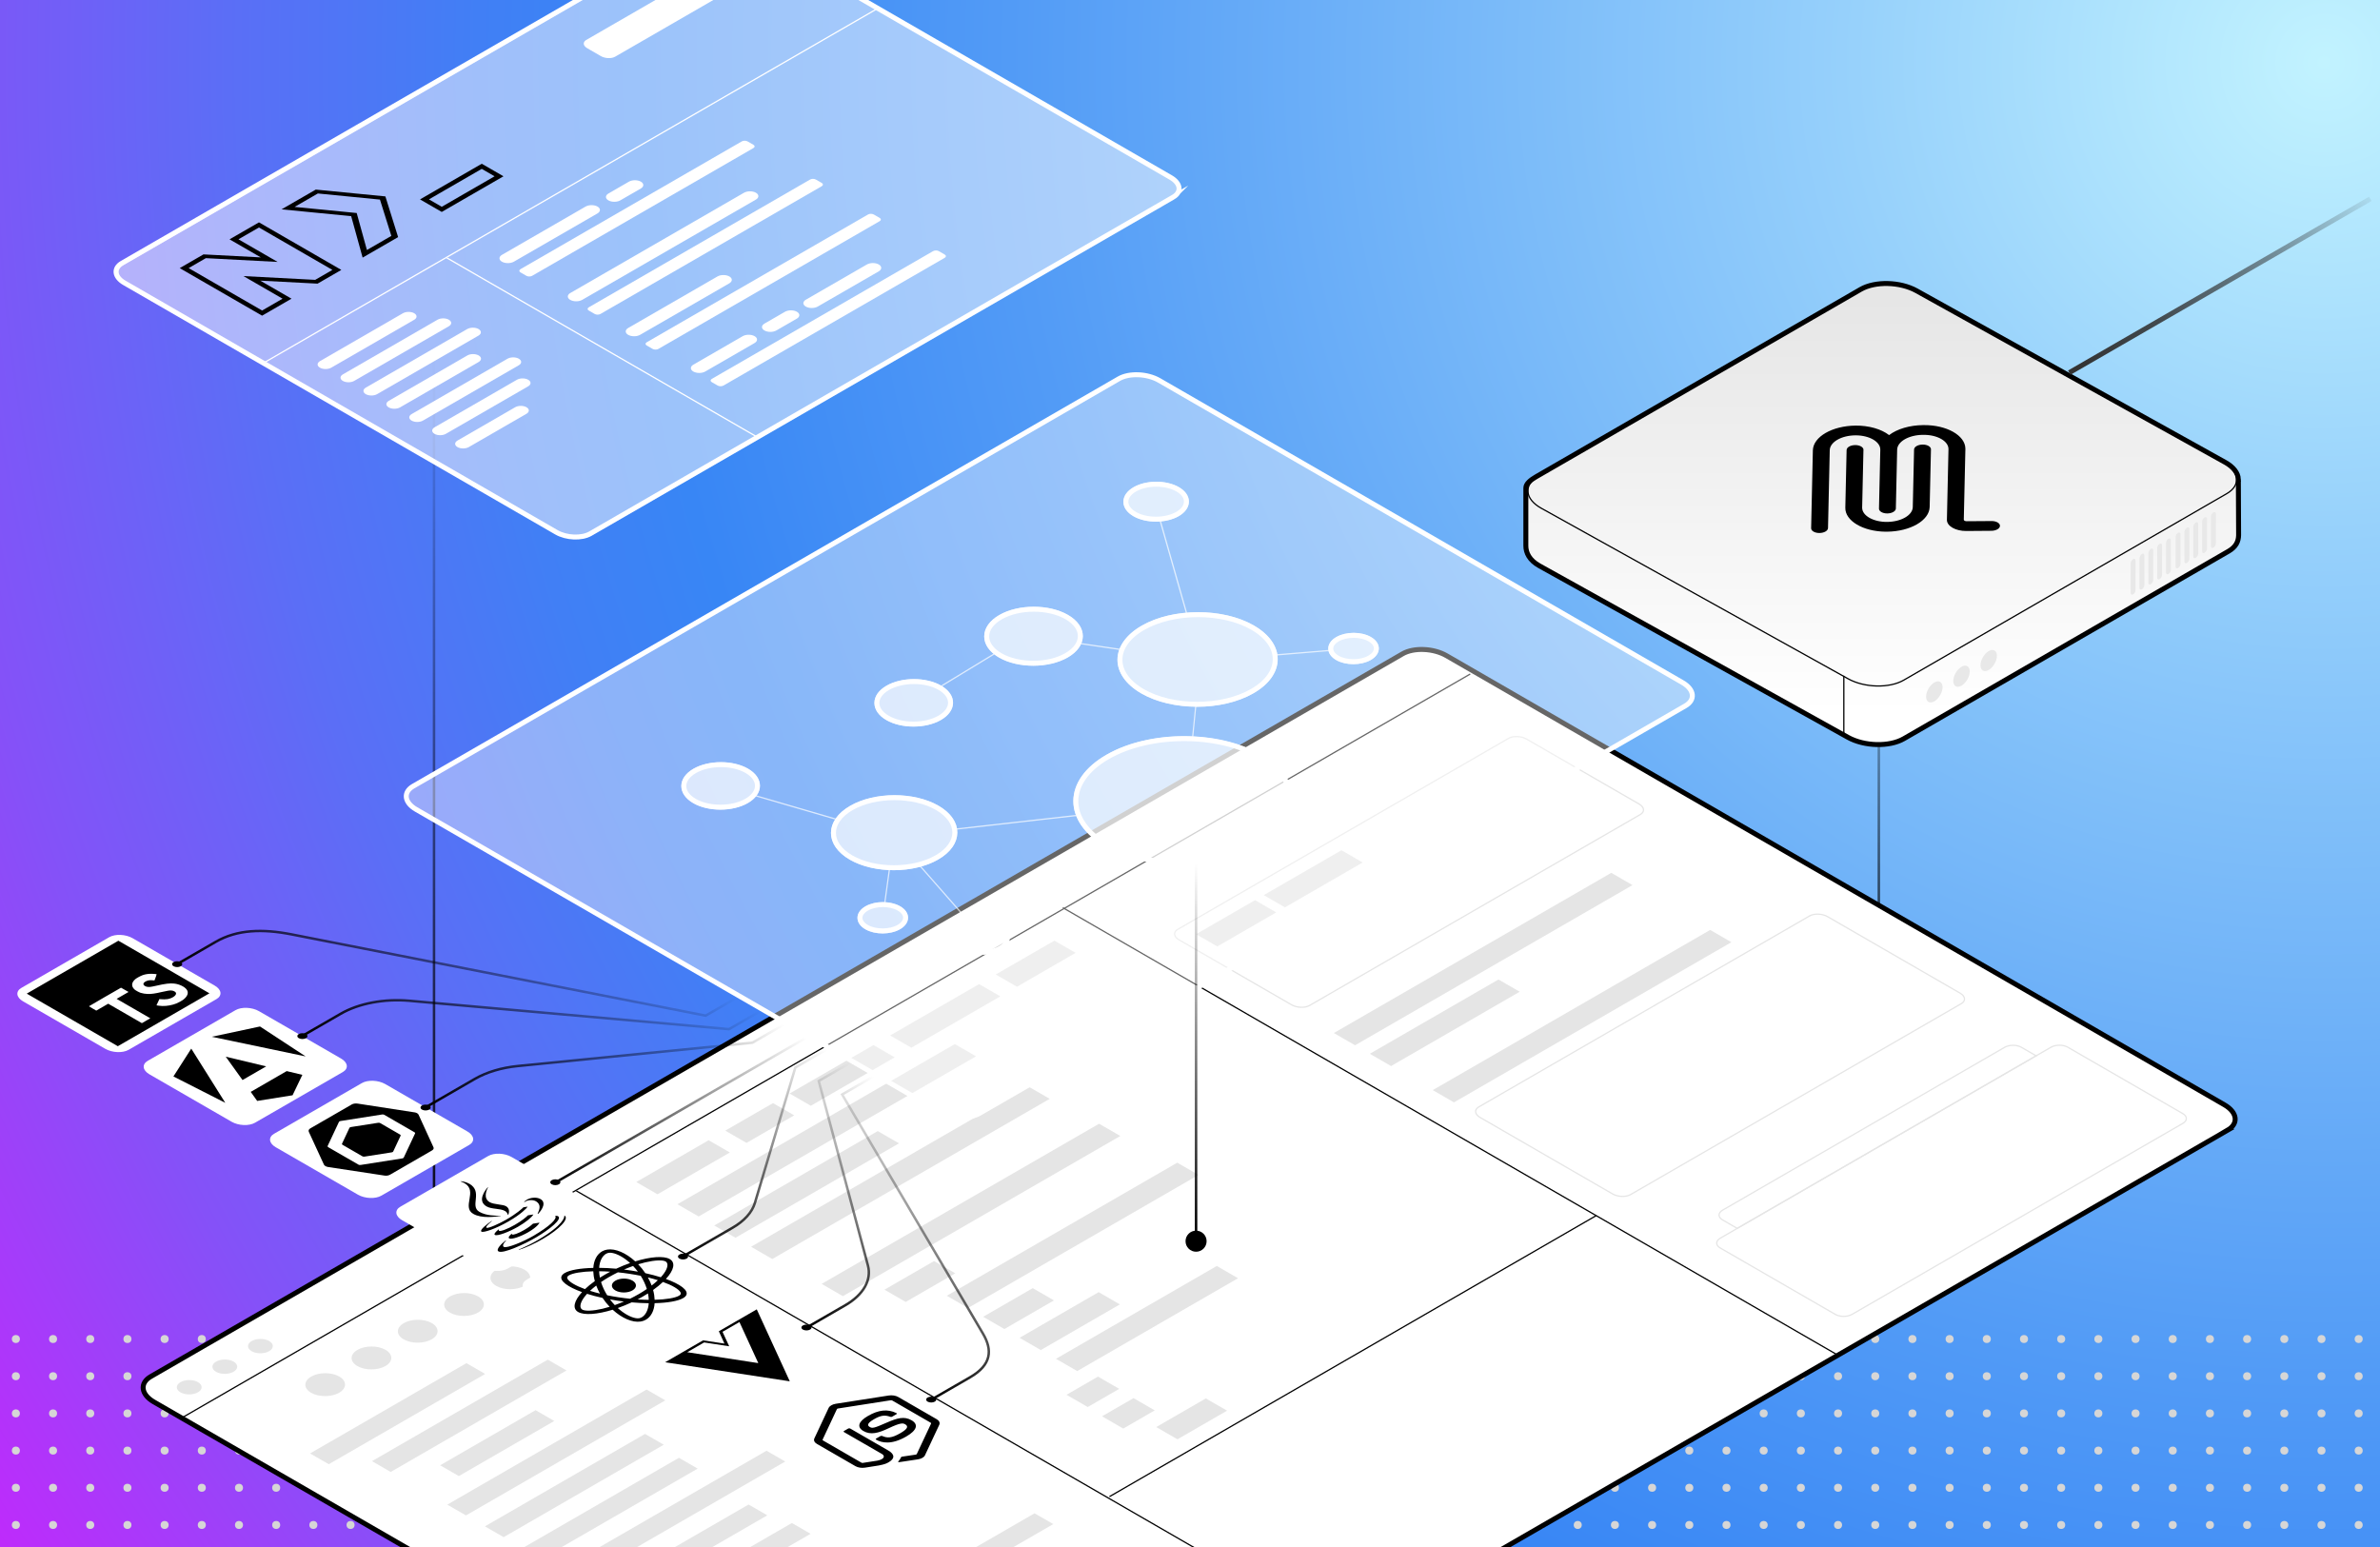 <?xml version="1.0" encoding="UTF-8"?>
<svg xmlns="http://www.w3.org/2000/svg" xmlns:xlink="http://www.w3.org/1999/xlink" viewBox="0 0 960 624">
  <defs>
    <style>
      .cls-1 {
        mix-blend-mode: color-burn;
      }

      .cls-2 {
        fill: #d6d6d6;
      }

      .cls-3 {
        filter: url(#outer-glow-2);
      }

      .cls-4 {
        filter: url(#outer-glow-3);
      }

      .cls-5 {
        filter: url(#outer-glow-4);
      }

      .cls-6 {
        filter: url(#outer-glow-1);
      }

      .cls-7 {
        opacity: .5;
        stroke: url(#linear-gradient-13);
      }

      .cls-7, .cls-8, .cls-9, .cls-10, .cls-11, .cls-12, .cls-13, .cls-14, .cls-15, .cls-16, .cls-17, .cls-18, .cls-19, .cls-20, .cls-21, .cls-22, .cls-23, .cls-24, .cls-25 {
        stroke-miterlimit: 10;
      }

      .cls-7, .cls-26, .cls-27, .cls-19, .cls-23 {
        fill: #fff;
      }

      .cls-28 {
        fill: url(#radial-gradient);
      }

      .cls-8 {
        stroke: url(#linear-gradient-12);
      }

      .cls-8, .cls-9, .cls-10, .cls-11, .cls-12, .cls-13, .cls-14, .cls-15, .cls-16, .cls-18, .cls-20, .cls-21, .cls-22, .cls-24, .cls-25 {
        fill: none;
      }

      .cls-9 {
        stroke: url(#linear-gradient-11);
      }

      .cls-10 {
        stroke: url(#linear-gradient-10);
      }

      .cls-11 {
        stroke: url(#linear-gradient-14);
      }

      .cls-26 {
        opacity: .7;
      }

      .cls-29 {
        fill: #e5e5e5;
      }

      .cls-30 {
        isolation: isolate;
      }

      .cls-31 {
        mix-blend-mode: multiply;
      }

      .cls-12 {
        stroke: url(#linear-gradient-7);
      }

      .cls-13 {
        stroke: url(#linear-gradient-2);
      }

      .cls-14 {
        stroke: url(#linear-gradient-6);
      }

      .cls-15 {
        stroke: url(#linear-gradient-9);
      }

      .cls-16 {
        stroke: url(#linear-gradient-8);
      }

      .cls-32 {
        fill-rule: evenodd;
      }

      .cls-17 {
        fill: url(#linear-gradient-4);
      }

      .cls-17, .cls-19, .cls-20 {
        stroke: #000;
      }

      .cls-17, .cls-19, .cls-21, .cls-25 {
        stroke-width: 2px;
      }

      .cls-18, .cls-20, .cls-24 {
        stroke-width: .5px;
      }

      .cls-18, .cls-25 {
        stroke: #fff;
      }

      .cls-21 {
        stroke: url(#linear-gradient-5);
      }

      .cls-22 {
        stroke: url(#linear-gradient);
      }

      .cls-23 {
        opacity: .4;
        stroke: url(#linear-gradient-3);
      }

      .cls-24 {
        stroke: #e5e5e5;
      }

      .cls-33 {
        fill: #e8e8e8;
      }
    </style>
    <radialGradient id="radial-gradient" cx="937.42" cy="25.23" fx="937.42" fy="25.23" r="1262.46" gradientUnits="userSpaceOnUse">
      <stop offset="0" stop-color="#c2f3ff"/>
      <stop offset=".15" stop-color="#97d1fb"/>
      <stop offset=".42" stop-color="#529bf6"/>
      <stop offset=".54" stop-color="#3886f5"/>
      <stop offset=".59" stop-color="#417ff5"/>
      <stop offset=".67" stop-color="#5b6ef6"/>
      <stop offset=".77" stop-color="#8551f8"/>
      <stop offset=".88" stop-color="#be2bfb"/>
      <stop offset="1" stop-color="#f0f"/>
    </radialGradient>
    <linearGradient id="linear-gradient" x1="592.64" y1="-3550.01" x2="592.64" y2="-3336.55" gradientTransform="translate(165.2 3781.92)" gradientUnits="userSpaceOnUse">
      <stop offset="0" stop-color="#000" stop-opacity="0"/>
      <stop offset="1" stop-color="#000"/>
    </linearGradient>
    <linearGradient id="linear-gradient-2" x1="9.87" y1="-3640.93" x2="9.87" y2="-3251.84" xlink:href="#linear-gradient"/>
    <filter id="outer-glow-1" x="126.08" y="113.6" width="594" height="375" filterUnits="userSpaceOnUse">
      <feOffset dx="0" dy="0"/>
      <feGaussianBlur result="blur" stdDeviation="12"/>
      <feFlood flood-color="aqua" flood-opacity=".5"/>
      <feComposite in2="blur" operator="in"/>
      <feComposite in="SourceGraphic"/>
    </filter>
    <linearGradient id="linear-gradient-3" x1="423.25" y1="451.16" x2="423.25" y2="150.65" gradientUnits="userSpaceOnUse">
      <stop offset="0" stop-color="#fff"/>
      <stop offset="1" stop-color="#fff" stop-opacity="0"/>
    </linearGradient>
    <filter id="outer-glow-2" x="578.08" y="76.6" width="362" height="261" filterUnits="userSpaceOnUse">
      <feOffset dx="0" dy="0"/>
      <feGaussianBlur result="blur-2" stdDeviation="12"/>
      <feFlood flood-color="#000" flood-opacity=".35"/>
      <feComposite in2="blur-2" operator="in"/>
      <feComposite in="SourceGraphic"/>
    </filter>
    <linearGradient id="linear-gradient-4" x1="759.22" y1="287.82" x2="759.22" y2="120.64" gradientUnits="userSpaceOnUse">
      <stop offset="0" stop-color="#fff"/>
      <stop offset="1" stop-color="#e6e6e6"/>
    </linearGradient>
    <linearGradient id="linear-gradient-5" x1="-1688.6" y1="1764.12" x2="-786.2" y2="1764.12" gradientTransform="translate(1610.93 1739.17) rotate(150) scale(.16 1)" gradientUnits="userSpaceOnUse">
      <stop offset="0" stop-color="#333" stop-opacity="0"/>
      <stop offset=".37" stop-color="#333" stop-opacity=".51"/>
      <stop offset=".74" stop-color="#333" stop-opacity=".87"/>
      <stop offset="1" stop-color="#333"/>
    </linearGradient>
    <filter id="outer-glow-3" x="-29.92" y="340.6" width="461" height="297" filterUnits="userSpaceOnUse">
      <feOffset dx="0" dy="0"/>
      <feGaussianBlur result="blur-3" stdDeviation="12"/>
      <feFlood flood-color="aqua" flood-opacity=".5"/>
      <feComposite in2="blur-3" operator="in"/>
      <feComposite in="SourceGraphic"/>
    </filter>
    <linearGradient id="linear-gradient-6" x1="350.73" y1="715.73" x2="234.31" y2="715.73" gradientTransform="translate(-694.2 180.66) rotate(-30) skewX(30)" gradientUnits="userSpaceOnUse">
      <stop offset="0" stop-color="#000" stop-opacity="0"/>
      <stop offset="1" stop-color="#000"/>
    </linearGradient>
    <linearGradient id="linear-gradient-7" x1="350.73" y1="684.96" x2="234.31" y2="684.96" xlink:href="#linear-gradient-6"/>
    <linearGradient id="linear-gradient-8" x1="350.73" y1="655.34" x2="234.31" y2="655.34" xlink:href="#linear-gradient-6"/>
    <linearGradient id="linear-gradient-9" x1="350.73" y1="625.46" x2="234.31" y2="625.46" xlink:href="#linear-gradient-6"/>
    <linearGradient id="linear-gradient-10" x1="350.73" y1="745.61" x2="234.31" y2="745.61" xlink:href="#linear-gradient-6"/>
    <linearGradient id="linear-gradient-11" x1="350.73" y1="775.23" x2="234.31" y2="775.23" xlink:href="#linear-gradient-6"/>
    <linearGradient id="linear-gradient-12" y1="805.11" y2="805.11" xlink:href="#linear-gradient-6"/>
    <filter id="outer-glow-4" x="9.08" y="-68.4" width="504" height="323" filterUnits="userSpaceOnUse">
      <feOffset dx="0" dy="0"/>
      <feGaussianBlur result="blur-4" stdDeviation="12"/>
      <feFlood flood-color="aqua" flood-opacity=".5"/>
      <feComposite in2="blur-4" operator="in"/>
      <feComposite in="SourceGraphic"/>
    </filter>
    <linearGradient id="linear-gradient-13" x1="46.84" y1="93.04" x2="476.63" y2="93.04" xlink:href="#linear-gradient-3"/>
    <linearGradient id="linear-gradient-14" x1="317.24" y1="-3433.68" x2="317.24" y2="-3285.32" xlink:href="#linear-gradient"/>
  </defs>
  <g class="cls-30">
    <g id="video-cover">
      <rect id="background" class="cls-28" x="-2.25" y="-3.01" width="964.52" height="627.95"/>
      <g>
        <line class="cls-22" x1="757.85" y1="231.91" x2="757.85" y2="445.37"/>
        <circle cx="757.85" cy="449.43" r="4.25"/>
      </g>
      <g>
        <line class="cls-13" x1="175.07" y1="140.99" x2="175.07" y2="530.08"/>
        <circle cx="175.07" cy="534.13" r="4.25"/>
      </g>
      <g id="pattern" class="cls-1">
        <g>
          <circle class="cls-2" cx="951.4" cy="615.11" r="1.62"/>
          <circle class="cls-2" cx="936.4" cy="615.11" r="1.62"/>
          <circle class="cls-2" cx="921.4" cy="615.11" r="1.62"/>
          <circle class="cls-2" cx="906.4" cy="615.11" r="1.62"/>
          <circle class="cls-2" cx="891.4" cy="615.11" r="1.62"/>
          <circle class="cls-2" cx="876.4" cy="615.11" r="1.62"/>
          <circle class="cls-2" cx="861.4" cy="615.11" r="1.62"/>
          <circle class="cls-2" cx="846.4" cy="615.11" r="1.62"/>
          <circle class="cls-2" cx="831.4" cy="615.11" r="1.62"/>
          <circle class="cls-2" cx="816.4" cy="615.11" r="1.62"/>
          <circle class="cls-2" cx="801.4" cy="615.11" r="1.62"/>
          <circle class="cls-2" cx="786.4" cy="615.11" r="1.62"/>
          <circle class="cls-2" cx="771.4" cy="615.11" r="1.62"/>
          <circle class="cls-2" cx="756.4" cy="615.11" r="1.62"/>
          <circle class="cls-2" cx="741.4" cy="615.11" r="1.62"/>
          <circle class="cls-2" cx="726.4" cy="615.11" r="1.62"/>
          <circle class="cls-2" cx="711.4" cy="615.11" r="1.62"/>
          <circle class="cls-2" cx="696.4" cy="615.11" r="1.62"/>
          <circle class="cls-2" cx="681.4" cy="615.11" r="1.62"/>
          <circle class="cls-2" cx="666.4" cy="615.11" r="1.62"/>
          <circle class="cls-2" cx="651.4" cy="615.11" r="1.62"/>
          <circle class="cls-2" cx="636.4" cy="615.11" r="1.62"/>
          <circle class="cls-2" cx="621.4" cy="615.11" r="1.62"/>
          <circle class="cls-2" cx="606.4" cy="615.11" r="1.62"/>
          <circle class="cls-2" cx="591.4" cy="615.11" r="1.62"/>
          <circle class="cls-2" cx="576.4" cy="615.11" r="1.62"/>
          <circle class="cls-2" cx="561.4" cy="615.11" r="1.62"/>
          <circle class="cls-2" cx="546.4" cy="615.11" r="1.62"/>
          <circle class="cls-2" cx="531.4" cy="615.11" r="1.62"/>
          <circle class="cls-2" cx="516.4" cy="615.11" r="1.62"/>
          <circle class="cls-2" cx="501.4" cy="615.11" r="1.62"/>
          <circle class="cls-2" cx="486.4" cy="615.11" r="1.62"/>
          <circle class="cls-2" cx="471.4" cy="615.11" r="1.62"/>
          <circle class="cls-2" cx="456.4" cy="615.11" r="1.62"/>
          <circle class="cls-2" cx="441.4" cy="615.11" r="1.62"/>
          <circle class="cls-2" cx="426.4" cy="615.11" r="1.62"/>
          <circle class="cls-2" cx="411.4" cy="615.11" r="1.62"/>
          <circle class="cls-2" cx="396.4" cy="615.11" r="1.62"/>
          <circle class="cls-2" cx="381.4" cy="615.11" r="1.62"/>
          <circle class="cls-2" cx="366.4" cy="615.11" r="1.62"/>
          <circle class="cls-2" cx="351.4" cy="615.11" r="1.62"/>
          <circle class="cls-2" cx="336.4" cy="615.11" r="1.62"/>
          <circle class="cls-2" cx="321.4" cy="615.11" r="1.62"/>
          <circle class="cls-2" cx="306.4" cy="615.11" r="1.62"/>
          <circle class="cls-2" cx="291.4" cy="615.11" r="1.62"/>
          <circle class="cls-2" cx="276.4" cy="615.11" r="1.62"/>
          <circle class="cls-2" cx="261.4" cy="615.11" r="1.62"/>
          <circle class="cls-2" cx="246.4" cy="615.11" r="1.62"/>
          <circle class="cls-2" cx="231.4" cy="615.11" r="1.62"/>
          <circle class="cls-2" cx="216.4" cy="615.11" r="1.62"/>
          <circle class="cls-2" cx="201.4" cy="615.11" r="1.62"/>
          <circle class="cls-2" cx="186.4" cy="615.11" r="1.62"/>
          <circle class="cls-2" cx="171.4" cy="615.11" r="1.62"/>
          <circle class="cls-2" cx="156.4" cy="615.11" r="1.62"/>
          <circle class="cls-2" cx="141.4" cy="615.11" r="1.62"/>
          <circle class="cls-2" cx="126.4" cy="615.11" r="1.62"/>
          <circle class="cls-2" cx="111.4" cy="615.11" r="1.62"/>
          <circle class="cls-2" cx="96.4" cy="615.11" r="1.62"/>
          <circle class="cls-2" cx="81.4" cy="615.11" r="1.62"/>
          <circle class="cls-2" cx="66.4" cy="615.11" r="1.62"/>
          <circle class="cls-2" cx="51.4" cy="615.11" r="1.62"/>
          <circle class="cls-2" cx="36.4" cy="615.11" r="1.62"/>
          <circle class="cls-2" cx="21.4" cy="615.11" r="1.62"/>
          <circle class="cls-2" cx="6.4" cy="615.11" r="1.62"/>
        </g>
        <g>
          <circle class="cls-2" cx="951.4" cy="600.11" r="1.62"/>
          <circle class="cls-2" cx="936.4" cy="600.11" r="1.62"/>
          <circle class="cls-2" cx="921.4" cy="600.11" r="1.62"/>
          <circle class="cls-2" cx="906.4" cy="600.11" r="1.62"/>
          <circle class="cls-2" cx="891.4" cy="600.11" r="1.62"/>
          <circle class="cls-2" cx="876.4" cy="600.11" r="1.62"/>
          <circle class="cls-2" cx="861.4" cy="600.11" r="1.62"/>
          <circle class="cls-2" cx="846.4" cy="600.11" r="1.62"/>
          <circle class="cls-2" cx="831.4" cy="600.11" r="1.62"/>
          <circle class="cls-2" cx="816.4" cy="600.11" r="1.62"/>
          <circle class="cls-2" cx="801.4" cy="600.11" r="1.62"/>
          <circle class="cls-2" cx="786.4" cy="600.11" r="1.62"/>
          <circle class="cls-2" cx="771.4" cy="600.11" r="1.62"/>
          <circle class="cls-2" cx="756.4" cy="600.11" r="1.62"/>
          <circle class="cls-2" cx="741.4" cy="600.11" r="1.62"/>
          <circle class="cls-2" cx="726.4" cy="600.11" r="1.62"/>
          <circle class="cls-2" cx="711.4" cy="600.11" r="1.62"/>
          <circle class="cls-2" cx="696.4" cy="600.11" r="1.62"/>
          <circle class="cls-2" cx="681.4" cy="600.11" r="1.62"/>
          <circle class="cls-2" cx="666.4" cy="600.11" r="1.62"/>
          <circle class="cls-2" cx="651.4" cy="600.11" r="1.62"/>
          <circle class="cls-2" cx="636.4" cy="600.11" r="1.62"/>
          <circle class="cls-2" cx="621.4" cy="600.11" r="1.62"/>
          <circle class="cls-2" cx="606.4" cy="600.11" r="1.62"/>
          <circle class="cls-2" cx="591.4" cy="600.11" r="1.62"/>
          <circle class="cls-2" cx="576.4" cy="600.11" r="1.62"/>
          <circle class="cls-2" cx="561.4" cy="600.11" r="1.62"/>
          <circle class="cls-2" cx="546.4" cy="600.11" r="1.62"/>
          <circle class="cls-2" cx="531.4" cy="600.11" r="1.62"/>
          <circle class="cls-2" cx="516.4" cy="600.11" r="1.62"/>
          <circle class="cls-2" cx="501.4" cy="600.11" r="1.62"/>
          <circle class="cls-2" cx="486.4" cy="600.11" r="1.62"/>
          <circle class="cls-2" cx="471.4" cy="600.11" r="1.62"/>
          <circle class="cls-2" cx="456.4" cy="600.11" r="1.62"/>
          <circle class="cls-2" cx="441.4" cy="600.11" r="1.62"/>
          <circle class="cls-2" cx="426.4" cy="600.11" r="1.62"/>
          <circle class="cls-2" cx="411.4" cy="600.11" r="1.62"/>
          <circle class="cls-2" cx="396.4" cy="600.11" r="1.62"/>
          <circle class="cls-2" cx="381.4" cy="600.11" r="1.62"/>
          <circle class="cls-2" cx="366.4" cy="600.11" r="1.62"/>
          <circle class="cls-2" cx="351.4" cy="600.11" r="1.62"/>
          <circle class="cls-2" cx="336.4" cy="600.11" r="1.62"/>
          <circle class="cls-2" cx="321.4" cy="600.11" r="1.62"/>
          <circle class="cls-2" cx="306.4" cy="600.11" r="1.62"/>
          <circle class="cls-2" cx="291.4" cy="600.11" r="1.62"/>
          <circle class="cls-2" cx="276.4" cy="600.11" r="1.62"/>
          <circle class="cls-2" cx="261.4" cy="600.11" r="1.62"/>
          <circle class="cls-2" cx="246.4" cy="600.11" r="1.62"/>
          <circle class="cls-2" cx="231.4" cy="600.11" r="1.62"/>
          <circle class="cls-2" cx="216.4" cy="600.11" r="1.62"/>
          <circle class="cls-2" cx="201.4" cy="600.11" r="1.62"/>
          <circle class="cls-2" cx="186.4" cy="600.11" r="1.62"/>
          <circle class="cls-2" cx="171.4" cy="600.11" r="1.62"/>
          <circle class="cls-2" cx="156.4" cy="600.11" r="1.62"/>
          <circle class="cls-2" cx="141.4" cy="600.11" r="1.62"/>
          <circle class="cls-2" cx="126.4" cy="600.11" r="1.62"/>
          <circle class="cls-2" cx="111.4" cy="600.11" r="1.62"/>
          <circle class="cls-2" cx="96.4" cy="600.11" r="1.62"/>
          <circle class="cls-2" cx="81.4" cy="600.11" r="1.62"/>
          <circle class="cls-2" cx="66.4" cy="600.11" r="1.62"/>
          <circle class="cls-2" cx="51.4" cy="600.11" r="1.62"/>
          <circle class="cls-2" cx="36.4" cy="600.11" r="1.62"/>
          <circle class="cls-2" cx="21.4" cy="600.11" r="1.62"/>
          <circle class="cls-2" cx="6.4" cy="600.11" r="1.62"/>
        </g>
        <g>
          <circle class="cls-2" cx="951.4" cy="585.11" r="1.62"/>
          <circle class="cls-2" cx="936.4" cy="585.11" r="1.62"/>
          <circle class="cls-2" cx="921.4" cy="585.11" r="1.62"/>
          <circle class="cls-2" cx="906.4" cy="585.11" r="1.62"/>
          <circle class="cls-2" cx="891.4" cy="585.11" r="1.62"/>
          <circle class="cls-2" cx="876.4" cy="585.11" r="1.62"/>
          <circle class="cls-2" cx="861.4" cy="585.11" r="1.62"/>
          <circle class="cls-2" cx="846.4" cy="585.11" r="1.62"/>
          <circle class="cls-2" cx="831.4" cy="585.11" r="1.62"/>
          <circle class="cls-2" cx="816.4" cy="585.11" r="1.62"/>
          <circle class="cls-2" cx="801.4" cy="585.11" r="1.62"/>
          <circle class="cls-2" cx="786.4" cy="585.11" r="1.62"/>
          <circle class="cls-2" cx="771.4" cy="585.11" r="1.62"/>
          <circle class="cls-2" cx="756.4" cy="585.11" r="1.62"/>
          <circle class="cls-2" cx="741.4" cy="585.11" r="1.62"/>
          <circle class="cls-2" cx="726.4" cy="585.11" r="1.62"/>
          <circle class="cls-2" cx="711.4" cy="585.11" r="1.62"/>
          <circle class="cls-2" cx="696.4" cy="585.11" r="1.62"/>
          <circle class="cls-2" cx="681.4" cy="585.11" r="1.62"/>
          <circle class="cls-2" cx="666.4" cy="585.11" r="1.62"/>
          <circle class="cls-2" cx="651.4" cy="585.11" r="1.62"/>
          <circle class="cls-2" cx="636.4" cy="585.11" r="1.62"/>
          <circle class="cls-2" cx="621.4" cy="585.11" r="1.62"/>
          <circle class="cls-2" cx="606.4" cy="585.11" r="1.62"/>
          <circle class="cls-2" cx="591.4" cy="585.11" r="1.62"/>
          <circle class="cls-2" cx="576.4" cy="585.11" r="1.62"/>
          <circle class="cls-2" cx="561.4" cy="585.11" r="1.62"/>
          <circle class="cls-2" cx="546.4" cy="585.11" r="1.62"/>
          <circle class="cls-2" cx="531.4" cy="585.11" r="1.62"/>
          <circle class="cls-2" cx="516.4" cy="585.11" r="1.62"/>
          <circle class="cls-2" cx="501.4" cy="585.11" r="1.62"/>
          <circle class="cls-2" cx="486.4" cy="585.11" r="1.62"/>
          <circle class="cls-2" cx="471.4" cy="585.11" r="1.62"/>
          <circle class="cls-2" cx="456.4" cy="585.11" r="1.62"/>
          <circle class="cls-2" cx="441.4" cy="585.11" r="1.62"/>
          <circle class="cls-2" cx="426.4" cy="585.11" r="1.62"/>
          <circle class="cls-2" cx="411.4" cy="585.11" r="1.62"/>
          <circle class="cls-2" cx="396.4" cy="585.11" r="1.62"/>
          <circle class="cls-2" cx="381.4" cy="585.11" r="1.62"/>
          <circle class="cls-2" cx="366.4" cy="585.11" r="1.62"/>
          <circle class="cls-2" cx="351.4" cy="585.11" r="1.62"/>
          <circle class="cls-2" cx="336.4" cy="585.11" r="1.62"/>
          <circle class="cls-2" cx="321.4" cy="585.11" r="1.62"/>
          <circle class="cls-2" cx="306.4" cy="585.11" r="1.62"/>
          <circle class="cls-2" cx="291.4" cy="585.11" r="1.62"/>
          <circle class="cls-2" cx="276.4" cy="585.11" r="1.62"/>
          <circle class="cls-2" cx="261.4" cy="585.11" r="1.62"/>
          <circle class="cls-2" cx="246.4" cy="585.11" r="1.62"/>
          <circle class="cls-2" cx="231.4" cy="585.11" r="1.62"/>
          <circle class="cls-2" cx="216.4" cy="585.11" r="1.62"/>
          <circle class="cls-2" cx="201.4" cy="585.11" r="1.62"/>
          <circle class="cls-2" cx="186.4" cy="585.11" r="1.62"/>
          <circle class="cls-2" cx="171.4" cy="585.11" r="1.62"/>
          <circle class="cls-2" cx="156.4" cy="585.11" r="1.62"/>
          <circle class="cls-2" cx="141.4" cy="585.11" r="1.62"/>
          <circle class="cls-2" cx="126.4" cy="585.11" r="1.62"/>
          <circle class="cls-2" cx="111.4" cy="585.11" r="1.62"/>
          <circle class="cls-2" cx="96.4" cy="585.11" r="1.62"/>
          <circle class="cls-2" cx="81.4" cy="585.11" r="1.62"/>
          <circle class="cls-2" cx="66.4" cy="585.11" r="1.62"/>
          <circle class="cls-2" cx="51.4" cy="585.11" r="1.62"/>
          <circle class="cls-2" cx="36.4" cy="585.11" r="1.62"/>
          <circle class="cls-2" cx="21.4" cy="585.11" r="1.62"/>
          <circle class="cls-2" cx="6.4" cy="585.11" r="1.62"/>
        </g>
        <g>
          <circle class="cls-2" cx="951.4" cy="570.11" r="1.62"/>
          <circle class="cls-2" cx="936.4" cy="570.11" r="1.62"/>
          <circle class="cls-2" cx="921.4" cy="570.11" r="1.62"/>
          <circle class="cls-2" cx="906.4" cy="570.11" r="1.62"/>
          <circle class="cls-2" cx="891.4" cy="570.11" r="1.62"/>
          <circle class="cls-2" cx="876.4" cy="570.11" r="1.62"/>
          <circle class="cls-2" cx="861.4" cy="570.11" r="1.62"/>
          <circle class="cls-2" cx="846.4" cy="570.11" r="1.62"/>
          <circle class="cls-2" cx="831.4" cy="570.11" r="1.62"/>
          <circle class="cls-2" cx="816.4" cy="570.11" r="1.62"/>
          <circle class="cls-2" cx="801.4" cy="570.11" r="1.62"/>
          <circle class="cls-2" cx="786.4" cy="570.11" r="1.62"/>
          <circle class="cls-2" cx="771.4" cy="570.11" r="1.62"/>
          <circle class="cls-2" cx="756.4" cy="570.11" r="1.62"/>
          <circle class="cls-2" cx="741.4" cy="570.11" r="1.62"/>
          <circle class="cls-2" cx="726.4" cy="570.11" r="1.62"/>
          <circle class="cls-2" cx="711.4" cy="570.11" r="1.62"/>
          <circle class="cls-2" cx="696.4" cy="570.11" r="1.62"/>
          <circle class="cls-2" cx="681.4" cy="570.11" r="1.62"/>
          <circle class="cls-2" cx="666.4" cy="570.11" r="1.62"/>
          <circle class="cls-2" cx="651.4" cy="570.11" r="1.62"/>
          <circle class="cls-2" cx="636.4" cy="570.11" r="1.62"/>
          <circle class="cls-2" cx="621.4" cy="570.11" r="1.62"/>
          <circle class="cls-2" cx="606.4" cy="570.11" r="1.62"/>
          <circle class="cls-2" cx="591.4" cy="570.11" r="1.62"/>
          <circle class="cls-2" cx="576.4" cy="570.11" r="1.62"/>
          <circle class="cls-2" cx="561.4" cy="570.11" r="1.62"/>
          <circle class="cls-2" cx="546.4" cy="570.11" r="1.62"/>
          <circle class="cls-2" cx="531.4" cy="570.11" r="1.62"/>
          <circle class="cls-2" cx="516.4" cy="570.11" r="1.62"/>
          <circle class="cls-2" cx="501.4" cy="570.11" r="1.62"/>
          <circle class="cls-2" cx="486.4" cy="570.11" r="1.62"/>
          <circle class="cls-2" cx="471.4" cy="570.11" r="1.62"/>
          <circle class="cls-2" cx="456.4" cy="570.11" r="1.62"/>
          <circle class="cls-2" cx="441.4" cy="570.11" r="1.62"/>
          <circle class="cls-2" cx="426.4" cy="570.11" r="1.62"/>
          <circle class="cls-2" cx="411.4" cy="570.11" r="1.62"/>
          <circle class="cls-2" cx="396.4" cy="570.11" r="1.62"/>
          <circle class="cls-2" cx="381.4" cy="570.11" r="1.62"/>
          <circle class="cls-2" cx="366.4" cy="570.11" r="1.62"/>
          <circle class="cls-2" cx="351.4" cy="570.11" r="1.62"/>
          <circle class="cls-2" cx="336.4" cy="570.11" r="1.62"/>
          <circle class="cls-2" cx="321.4" cy="570.11" r="1.62"/>
          <circle class="cls-2" cx="306.4" cy="570.11" r="1.62"/>
          <circle class="cls-2" cx="291.4" cy="570.11" r="1.62"/>
          <circle class="cls-2" cx="276.4" cy="570.11" r="1.62"/>
          <circle class="cls-2" cx="261.4" cy="570.11" r="1.62"/>
          <circle class="cls-2" cx="246.4" cy="570.11" r="1.62"/>
          <circle class="cls-2" cx="231.4" cy="570.11" r="1.62"/>
          <circle class="cls-2" cx="216.4" cy="570.11" r="1.62"/>
          <circle class="cls-2" cx="201.4" cy="570.11" r="1.62"/>
          <circle class="cls-2" cx="186.4" cy="570.11" r="1.62"/>
          <circle class="cls-2" cx="171.4" cy="570.11" r="1.62"/>
          <circle class="cls-2" cx="156.4" cy="570.11" r="1.62"/>
          <circle class="cls-2" cx="141.4" cy="570.11" r="1.62"/>
          <circle class="cls-2" cx="126.4" cy="570.11" r="1.62"/>
          <circle class="cls-2" cx="111.4" cy="570.11" r="1.62"/>
          <circle class="cls-2" cx="96.4" cy="570.11" r="1.62"/>
          <circle class="cls-2" cx="81.4" cy="570.11" r="1.62"/>
          <circle class="cls-2" cx="66.4" cy="570.11" r="1.62"/>
          <circle class="cls-2" cx="51.4" cy="570.11" r="1.62"/>
          <circle class="cls-2" cx="36.4" cy="570.11" r="1.62"/>
          <circle class="cls-2" cx="21.4" cy="570.11" r="1.62"/>
          <circle class="cls-2" cx="6.4" cy="570.11" r="1.62"/>
        </g>
        <g>
          <circle class="cls-2" cx="951.4" cy="555.11" r="1.62"/>
          <circle class="cls-2" cx="936.4" cy="555.11" r="1.62"/>
          <circle class="cls-2" cx="921.4" cy="555.11" r="1.62"/>
          <circle class="cls-2" cx="906.4" cy="555.11" r="1.62"/>
          <circle class="cls-2" cx="891.4" cy="555.11" r="1.62"/>
          <circle class="cls-2" cx="876.4" cy="555.11" r="1.62"/>
          <circle class="cls-2" cx="861.4" cy="555.11" r="1.62"/>
          <circle class="cls-2" cx="846.4" cy="555.11" r="1.62"/>
          <circle class="cls-2" cx="831.4" cy="555.11" r="1.62"/>
          <circle class="cls-2" cx="816.4" cy="555.11" r="1.62"/>
          <circle class="cls-2" cx="801.4" cy="555.11" r="1.62"/>
          <circle class="cls-2" cx="786.4" cy="555.11" r="1.62"/>
          <circle class="cls-2" cx="771.4" cy="555.11" r="1.62"/>
          <circle class="cls-2" cx="756.4" cy="555.11" r="1.62"/>
          <circle class="cls-2" cx="741.4" cy="555.11" r="1.62"/>
          <circle class="cls-2" cx="726.4" cy="555.11" r="1.62"/>
          <circle class="cls-2" cx="711.4" cy="555.11" r="1.62"/>
          <circle class="cls-2" cx="696.4" cy="555.11" r="1.62"/>
          <circle class="cls-2" cx="681.4" cy="555.11" r="1.62"/>
          <circle class="cls-2" cx="666.4" cy="555.11" r="1.62"/>
          <circle class="cls-2" cx="651.4" cy="555.11" r="1.62"/>
          <circle class="cls-2" cx="636.4" cy="555.11" r="1.62"/>
          <circle class="cls-2" cx="621.4" cy="555.11" r="1.62"/>
          <circle class="cls-2" cx="606.4" cy="555.11" r="1.62"/>
          <circle class="cls-2" cx="591.4" cy="555.11" r="1.62"/>
          <circle class="cls-2" cx="576.4" cy="555.11" r="1.62"/>
          <circle class="cls-2" cx="561.4" cy="555.11" r="1.62"/>
          <circle class="cls-2" cx="546.4" cy="555.11" r="1.62"/>
          <circle class="cls-2" cx="531.4" cy="555.11" r="1.62"/>
          <circle class="cls-2" cx="516.4" cy="555.11" r="1.62"/>
          <circle class="cls-2" cx="501.4" cy="555.11" r="1.62"/>
          <circle class="cls-2" cx="486.4" cy="555.11" r="1.62"/>
          <circle class="cls-2" cx="471.4" cy="555.11" r="1.62"/>
          <circle class="cls-2" cx="456.4" cy="555.11" r="1.62"/>
          <circle class="cls-2" cx="441.4" cy="555.11" r="1.62"/>
          <circle class="cls-2" cx="426.4" cy="555.11" r="1.62"/>
          <circle class="cls-2" cx="411.4" cy="555.11" r="1.62"/>
          <circle class="cls-2" cx="396.4" cy="555.11" r="1.62"/>
          <circle class="cls-2" cx="381.4" cy="555.11" r="1.62"/>
          <circle class="cls-2" cx="366.4" cy="555.11" r="1.62"/>
          <circle class="cls-2" cx="351.4" cy="555.11" r="1.62"/>
          <circle class="cls-2" cx="336.4" cy="555.11" r="1.62"/>
          <circle class="cls-2" cx="321.4" cy="555.11" r="1.62"/>
          <circle class="cls-2" cx="306.4" cy="555.11" r="1.62"/>
          <circle class="cls-2" cx="291.4" cy="555.11" r="1.62"/>
          <circle class="cls-2" cx="276.4" cy="555.11" r="1.62"/>
          <circle class="cls-2" cx="261.4" cy="555.11" r="1.62"/>
          <circle class="cls-2" cx="246.4" cy="555.11" r="1.62"/>
          <circle class="cls-2" cx="231.4" cy="555.11" r="1.62"/>
          <circle class="cls-2" cx="216.4" cy="555.11" r="1.62"/>
          <circle class="cls-2" cx="201.4" cy="555.11" r="1.62"/>
          <circle class="cls-2" cx="186.4" cy="555.11" r="1.62"/>
          <circle class="cls-2" cx="171.4" cy="555.11" r="1.62"/>
          <circle class="cls-2" cx="156.4" cy="555.11" r="1.62"/>
          <circle class="cls-2" cx="141.4" cy="555.11" r="1.62"/>
          <circle class="cls-2" cx="126.4" cy="555.11" r="1.62"/>
          <circle class="cls-2" cx="111.4" cy="555.11" r="1.62"/>
          <circle class="cls-2" cx="96.4" cy="555.11" r="1.62"/>
          <circle class="cls-2" cx="81.4" cy="555.11" r="1.62"/>
          <circle class="cls-2" cx="66.4" cy="555.11" r="1.62"/>
          <circle class="cls-2" cx="51.4" cy="555.11" r="1.62"/>
          <circle class="cls-2" cx="36.4" cy="555.11" r="1.62"/>
          <circle class="cls-2" cx="21.4" cy="555.11" r="1.62"/>
          <circle class="cls-2" cx="6.4" cy="555.11" r="1.62"/>
        </g>
        <g>
          <circle class="cls-2" cx="951.4" cy="540.11" r="1.62"/>
          <circle class="cls-2" cx="936.4" cy="540.11" r="1.62"/>
          <circle class="cls-2" cx="921.4" cy="540.11" r="1.62"/>
          <circle class="cls-2" cx="906.4" cy="540.11" r="1.62"/>
          <circle class="cls-2" cx="891.4" cy="540.11" r="1.62"/>
          <circle class="cls-2" cx="876.4" cy="540.11" r="1.62"/>
          <circle class="cls-2" cx="861.4" cy="540.11" r="1.62"/>
          <circle class="cls-2" cx="846.4" cy="540.11" r="1.62"/>
          <circle class="cls-2" cx="831.4" cy="540.11" r="1.62"/>
          <circle class="cls-2" cx="816.4" cy="540.11" r="1.62"/>
          <circle class="cls-2" cx="801.4" cy="540.11" r="1.62"/>
          <circle class="cls-2" cx="786.4" cy="540.11" r="1.62"/>
          <circle class="cls-2" cx="771.4" cy="540.11" r="1.62"/>
          <circle class="cls-2" cx="756.4" cy="540.11" r="1.62"/>
          <circle class="cls-2" cx="741.4" cy="540.11" r="1.62"/>
          <circle class="cls-2" cx="726.4" cy="540.11" r="1.62"/>
          <circle class="cls-2" cx="711.4" cy="540.11" r="1.62"/>
          <circle class="cls-2" cx="696.4" cy="540.11" r="1.62"/>
          <circle class="cls-2" cx="681.4" cy="540.11" r="1.62"/>
          <circle class="cls-2" cx="666.4" cy="540.11" r="1.62"/>
          <circle class="cls-2" cx="651.4" cy="540.11" r="1.62"/>
          <circle class="cls-2" cx="636.4" cy="540.11" r="1.62"/>
          <circle class="cls-2" cx="621.4" cy="540.11" r="1.62"/>
          <circle class="cls-2" cx="606.4" cy="540.11" r="1.62"/>
          <circle class="cls-2" cx="591.4" cy="540.11" r="1.62"/>
          <circle class="cls-2" cx="576.4" cy="540.11" r="1.62"/>
          <circle class="cls-2" cx="561.4" cy="540.11" r="1.62"/>
          <circle class="cls-2" cx="546.4" cy="540.11" r="1.62"/>
          <circle class="cls-2" cx="531.4" cy="540.11" r="1.62"/>
          <circle class="cls-2" cx="516.4" cy="540.11" r="1.62"/>
          <circle class="cls-2" cx="501.4" cy="540.11" r="1.62"/>
          <circle class="cls-2" cx="486.4" cy="540.11" r="1.62"/>
          <circle class="cls-2" cx="471.4" cy="540.11" r="1.62"/>
          <circle class="cls-2" cx="456.4" cy="540.11" r="1.62"/>
          <circle class="cls-2" cx="441.4" cy="540.11" r="1.62"/>
          <circle class="cls-2" cx="426.4" cy="540.11" r="1.62"/>
          <circle class="cls-2" cx="411.4" cy="540.11" r="1.62"/>
          <circle class="cls-2" cx="396.4" cy="540.11" r="1.62"/>
          <circle class="cls-2" cx="381.4" cy="540.11" r="1.62"/>
          <circle class="cls-2" cx="366.4" cy="540.11" r="1.62"/>
          <circle class="cls-2" cx="351.4" cy="540.11" r="1.62"/>
          <circle class="cls-2" cx="336.4" cy="540.11" r="1.62"/>
          <circle class="cls-2" cx="321.4" cy="540.11" r="1.62"/>
          <circle class="cls-2" cx="306.4" cy="540.11" r="1.62"/>
          <circle class="cls-2" cx="291.4" cy="540.11" r="1.62"/>
          <circle class="cls-2" cx="276.4" cy="540.11" r="1.62"/>
          <circle class="cls-2" cx="261.4" cy="540.11" r="1.62"/>
          <circle class="cls-2" cx="246.4" cy="540.11" r="1.62"/>
          <circle class="cls-2" cx="231.4" cy="540.11" r="1.62"/>
          <circle class="cls-2" cx="216.4" cy="540.11" r="1.62"/>
          <circle class="cls-2" cx="201.4" cy="540.11" r="1.62"/>
          <circle class="cls-2" cx="186.4" cy="540.11" r="1.62"/>
          <circle class="cls-2" cx="171.4" cy="540.11" r="1.62"/>
          <circle class="cls-2" cx="156.4" cy="540.11" r="1.62"/>
          <circle class="cls-2" cx="141.4" cy="540.11" r="1.62"/>
          <circle class="cls-2" cx="126.4" cy="540.11" r="1.62"/>
          <circle class="cls-2" cx="111.4" cy="540.11" r="1.62"/>
          <circle class="cls-2" cx="96.4" cy="540.11" r="1.62"/>
          <circle class="cls-2" cx="81.4" cy="540.11" r="1.62"/>
          <circle class="cls-2" cx="66.4" cy="540.11" r="1.62"/>
          <circle class="cls-2" cx="51.4" cy="540.11" r="1.62"/>
          <circle class="cls-2" cx="36.4" cy="540.11" r="1.62"/>
          <circle class="cls-2" cx="21.4" cy="540.11" r="1.62"/>
          <circle class="cls-2" cx="6.4" cy="540.11" r="1.62"/>
        </g>
      </g>
      <g class="cls-31">
        <path class="cls-19" d="M898.52,455.88l-504.91,291.51c-4.55,2.63-12.49,2.3-17.74-.74L62.08,565.49c-5.25-3.03-5.82-7.62-1.27-10.24l504.91-291.51c4.55-2.63,12.49-2.3,17.74.74l313.78,181.16c5.25,3.03,5.82,7.62,1.27,10.24Z"/>
        <line class="cls-20" x1="73.43" y1="571.86" x2="593.04" y2="271.87"/>
        <g>
          <path class="cls-29" d="M108.59,540.92c1.95,1.13,1.94,2.96-.02,4.09s-5.13,1.14-7.08.01c-1.95-1.13-1.94-2.96.02-4.09s5.13-1.14,7.08-.01Z"/>
          <path class="cls-29" d="M94.23,549.22c1.95,1.13,1.94,2.96-.02,4.09s-5.13,1.14-7.08.01-1.94-2.96.02-4.09,5.13-1.14,7.08-.01Z"/>
          <path class="cls-29" d="M79.87,557.51c1.95,1.13,1.94,2.96-.02,4.09s-5.13,1.14-7.08.01-1.94-2.96.02-4.09,5.13-1.14,7.08-.01Z"/>
        </g>
        <line class="cls-20" x1="232.46" y1="480.34" x2="544.3" y2="660.39"/>
        <line class="cls-20" x1="428.69" y1="366.12" x2="740.53" y2="546.16"/>
        <line class="cls-20" x1="447.52" y1="603.68" x2="643.84" y2="490.33"/>
        <polygon class="cls-29" points="220.96 548.43 150.05 589.37 157.59 593.73 228.5 552.79 220.96 548.43"/>
        <polygon class="cls-29" points="188.15 549.84 125.07 586.26 132.62 590.61 195.69 554.2 188.15 549.84"/>
        <g>
          <path class="cls-29" d="M211.48,518.66h0c-3.13,1.81-8.2,1.82-11.32.02h0c-3.12-1.8-3.1-4.72.04-6.53h0c3.13-1.81,8.2-1.82,11.32-.02h0c3.12,1.8,3.1,4.72-.04,6.53Z"/>
          <path class="cls-29" d="M192.81,529.44h0c-3.13,1.81-8.2,1.82-11.32.02h0c-3.12-1.8-3.1-4.72.04-6.53h0c3.13-1.81,8.2-1.82,11.32-.02h0c3.12,1.8,3.1,4.72-.04,6.53Z"/>
          <path class="cls-29" d="M174.14,540.22h0c-3.13,1.81-8.2,1.82-11.32.02h0c-3.12-1.8-3.1-4.72.04-6.53h0c3.13-1.81,8.2-1.82,11.32-.02h0c3.12,1.8,3.1,4.72-.04,6.53Z"/>
          <path class="cls-29" d="M155.47,551h0c-3.13,1.81-8.2,1.82-11.32.02h0c-3.12-1.8-3.1-4.72.04-6.53h0c3.13-1.81,8.2-1.82,11.32-.02h0c3.12,1.8,3.1,4.72-.04,6.53Z"/>
          <path class="cls-29" d="M136.81,561.77h0c-3.13,1.81-8.2,1.82-11.32.02h0c-3.12-1.8-3.1-4.72.04-6.53h0c3.13-1.81,8.2-1.82,11.32-.02h0c3.12,1.8,3.1,4.72-.04,6.53Z"/>
        </g>
        <polygon class="cls-29" points="216.03 568.81 177.54 591.04 185.08 595.39 223.57 573.17 216.03 568.81"/>
        <polygon class="cls-29" points="260.81 560.49 180.42 606.91 187.96 611.26 268.36 564.85 260.81 560.49"/>
        <polygon class="cls-29" points="260.18 578.39 195.6 615.67 203.15 620.03 267.73 582.74 260.18 578.39"/>
        <polygon class="cls-29" points="309.18 585.17 238.28 626.1 245.82 630.46 316.73 589.52 309.18 585.17"/>
        <polygon class="cls-29" points="273.86 588.02 210.79 624.44 218.33 628.79 281.41 592.38 273.86 588.02"/>
        <polygon class="cls-29" points="301.95 606.87 263.46 629.1 271 633.45 309.5 611.23 301.95 606.87"/>
        <polygon class="cls-29" points="319.42 614.32 256.34 650.74 263.89 655.09 326.96 618.68 319.42 614.32"/>
        <polygon class="cls-29" points="417.3 610.41 324.2 664.16 331.74 668.52 424.85 614.76 417.3 610.41"/>
        <path class="cls-24" d="M661.66,328.53l-133.43,77.04c-1.87,1.08-5.15.95-7.31-.3l-45.35-26.18c-2.16-1.25-2.4-3.14-.52-4.22l133.43-77.04c1.87-1.08,5.15-.95,7.31.3l45.35,26.18c2.16,1.25,2.4,3.14.52,4.22Z"/>
        <g>
          <polygon class="cls-29" points="483.43 473.92 390.45 527.6 381.89 522.66 474.86 468.98 483.43 473.92"/>
          <polygon class="cls-29" points="425.13 524.53 405.13 536.08 396.57 531.14 416.57 519.59 425.13 524.53"/>
          <polygon class="cls-29" points="451.89 458.21 339.99 522.82 331.43 517.87 443.33 453.27 451.89 458.21"/>
          <polygon class="cls-29" points="385.32 513.6 365.32 525.15 356.76 520.21 376.76 508.66 385.32 513.6"/>
          <polygon class="cls-29" points="451.71 526.14 419.82 544.56 411.26 539.62 443.15 521.2 451.71 526.14"/>
          <polygon class="cls-29" points="393.7 426.08 281.8 490.68 273.24 485.74 385.14 421.13 393.7 426.08"/>
          <polygon class="cls-29" points="362.61 461.18 296.66 499.26 288.1 494.32 354.05 456.24 362.61 461.18"/>
          <polygon class="cls-29" points="423.41 443.23 311.51 507.84 302.95 502.89 414.85 438.29 423.41 443.23"/>
          <polygon class="cls-29" points="499.37 515.59 434.5 553.04 425.94 548.09 490.81 510.64 499.37 515.59"/>
          <polygon class="cls-29" points="451.45 560.21 438.75 567.54 430.19 562.6 442.89 555.27 451.45 560.21"/>
          <polygon class="cls-29" points="465.78 568.89 453.08 576.23 444.52 571.28 457.22 563.95 465.78 568.89"/>
          <polygon class="cls-29" points="494.95 569.01 474.94 580.56 466.38 575.62 486.38 564.07 494.95 569.01"/>
        </g>
        <g>
          <polygon class="cls-29" points="433.87 384.35 410.2 398.02 401.64 393.07 425.31 379.41 433.87 384.35"/>
          <polygon class="cls-29" points="403.5 401.89 367.6 422.61 359.04 417.67 394.93 396.94 403.5 401.89"/>
          <polygon class="cls-29" points="360.89 426.49 327.05 446.02 318.49 441.08 352.33 421.54 360.89 426.49"/>
          <polygon class="cls-29" points="320.35 449.89 301.11 461 292.55 456.06 311.79 444.95 320.35 449.89"/>
          <polygon class="cls-29" points="294.4 464.87 265.21 481.73 256.65 476.78 285.84 459.93 294.4 464.87"/>
        </g>
        <polygon class="cls-29" points="658.49 357.02 546.59 421.62 538.03 416.68 649.93 352.07 658.49 357.02"/>
        <g>
          <path class="cls-24" d="M827.29,422.41l-5.99,3.46-120.56,69.61-6.88,3.97c-1.87,1.08-1.88,2.83-.02,3.91l46.44,26.81c1.86,1.08,4.89,1.07,6.77-.01l133.43-77.04c1.87-1.08,1.88-2.83.02-3.91l-46.44-26.81c-1.86-1.08-4.89-1.07-6.77.01Z"/>
          <path class="cls-24" d="M815.35,422.44c-1.86-1.08-4.89-1.07-6.77.01l-113.77,65.69c-1.87,1.08-1.88,2.83-.02,3.91l5.94,3.43,120.56-69.61-5.94-3.43Z"/>
        </g>
        <polygon class="cls-29" points="514.79 368.03 491.01 381.76 482.44 376.82 506.23 363.08 514.79 368.03"/>
        <polygon class="cls-29" points="549.66 347.9 518.3 366 509.74 361.06 541.1 342.95 549.66 347.9"/>
        <polygon class="cls-29" points="612.99 400.03 561.1 430 552.54 425.05 604.43 395.09 612.99 400.03"/>
        <path class="cls-24" d="M729.9,369.46l-5.99,3.46-120.56,69.61-6.88,3.97c-1.87,1.08-1.65,2.96.49,4.2l53.47,30.87c2.14,1.24,5.4,1.36,7.28.28l133.43-77.04c1.87-1.08,1.65-2.96-.49-4.2l-53.47-30.87c-2.14-1.24-5.4-1.36-7.28-.28Z"/>
        <polygon class="cls-29" points="698.38 380.05 586.48 444.65 577.92 439.71 689.82 375.1 698.38 380.05"/>
      </g>
      <g class="cls-6">
        <path class="cls-23" d="M679.82,284.7l-284.64,164.34c-4.16,2.4-11.43,2.1-16.24-.67l-211.09-121.88c-4.81-2.78-5.33-6.97-1.17-9.38l284.64-164.34c4.16-2.4,11.43-2.1,16.24.67l211.09,121.88c4.81,2.78,5.33,6.97,1.17,9.38Z"/>
        <path class="cls-26" d="M553,256.95c-3.92-2.26-10.07-2.25-14.01.02-2.07,1.2-3.22,2.85-3.22,4.65,0,.19.02.37.04.55l-20.6,1.7c-.77-4.41-4.04-8.46-9.43-11.57-7.33-4.23-17.38-5.94-26.96-5.17l-10.5-36.85c2.61-.24,5.12-.93,7.13-2.09,2.65-1.53,4.1-3.62,4.1-5.88,0-2.25-1.44-4.32-4.05-5.82-5.02-2.9-13.22-2.89-18.27.03-2.65,1.53-4.1,3.62-4.1,5.88s1.44,4.31,4.05,5.82c2.5,1.44,5.79,2.17,9.08,2.17.52,0,1.03-.02,1.54-.06l10.5,36.85c-6.52.58-12.8,2.31-17.82,5.21-4.45,2.57-7.48,5.77-8.87,9.27l-15.42-2.27c.36-.92.57-1.86.57-2.83,0-3.27-2.13-6.3-5.99-8.53-7.62-4.4-20.05-4.38-27.71.05-3.92,2.26-6.07,5.32-6.07,8.62,0,2.56,1.32,4.97,3.73,6.96l-21.17,12.86c-6.05-3.47-15.9-3.45-21.97.06-3.15,1.82-4.88,4.29-4.88,6.97,0,2.65,1.71,5.1,4.82,6.9,3.01,1.74,6.98,2.61,10.95,2.61s8.01-.88,11.07-2.65c3.15-1.82,4.88-4.29,4.88-6.97,0-2.52-1.56-4.85-4.39-6.62l21.11-12.83c.56.43,1.16.85,1.84,1.24,3.79,2.19,8.78,3.28,13.78,3.28s10.09-1.11,13.93-3.33c2.56-1.48,4.36-3.31,5.3-5.31l15.44,2.27c-.45,1.29-.69,2.62-.69,3.97,0,5.18,3.41,10,9.6,13.58,6,3.46,13.81,5.23,21.71,5.34l-1.19,12c-12.39-.52-25.13,1.95-34.61,7.43-8.58,4.96-13.31,11.59-13.31,18.69,0,1.9.35,3.75,1.01,5.56l-47.96,5.41c-.63-3.49-3.22-6.68-7.46-9.13-9.79-5.65-25.77-5.62-35.62.06-2.54,1.47-4.49,3.19-5.8,5.08l-31.9-9.3c.87-1.2,1.33-2.52,1.32-3.88,0-2.65-1.71-5.1-4.82-6.9-6.05-3.49-15.92-3.48-22.01.04-3.15,1.82-4.88,4.29-4.88,6.97s1.71,5.1,4.82,6.9c3.01,1.74,6.97,2.61,10.94,2.61s8.01-.88,11.07-2.65c1.35-.78,2.42-1.68,3.22-2.66l31.95,9.31c-1.07,1.7-1.64,3.52-1.64,5.4,0,4.13,2.7,7.97,7.62,10.8,4.36,2.52,9.94,3.9,15.66,4.16l-1.78,12.97c-2.71-.09-5.48.46-7.6,1.68-2.07,1.2-3.22,2.85-3.22,4.65,0,1.78,1.13,3.42,3.18,4.6,1.95,1.13,4.46,1.69,6.97,1.69s5.07-.57,7.04-1.71c2.07-1.2,3.22-2.85,3.22-4.64,0-1.79-1.13-3.42-3.18-4.6-1.68-.97-3.77-1.49-5.92-1.63l1.78-12.98c.52.02,1.03.04,1.55.04,3.63,0,7.25-.47,10.61-1.36l20.77,23.68c-.66.24-1.3.51-1.87.84-2.07,1.2-3.22,2.85-3.22,4.64s1.13,3.42,3.17,4.6c1.95,1.13,4.46,1.69,6.97,1.69s5.07-.57,7.04-1.71c2.07-1.2,3.22-2.85,3.22-4.64s-1.13-3.42-3.17-4.6c-3.19-1.84-7.86-2.15-11.62-.98l-20.76-23.67c2.44-.69,4.73-1.61,6.76-2.78,4.98-2.88,7.72-6.75,7.72-10.92,0-.39-.03-.79-.08-1.17l48.08-5.42c1.88,4.7,5.95,8.99,11.92,12.45,8.54,4.93,19.76,7.39,31.01,7.39s22.71-2.5,31.37-7.5c8.58-4.96,13.31-11.59,13.31-18.69s-4.66-13.6-13.12-18.48c-7.59-4.38-17.3-6.81-27.27-7.3l1.19-12c.1,0,.21,0,.31,0,8.23,0,16.49-1.82,22.77-5.45,6.28-3.63,9.74-8.5,9.74-13.73,0-.51-.04-1.01-.11-1.52l20.64-1.71c.35,1.37,1.39,2.61,3.03,3.55,1.95,1.13,4.46,1.69,6.97,1.69s5.07-.57,7.04-1.71c2.07-1.2,3.22-2.85,3.22-4.64,0-1.79-1.13-3.42-3.18-4.6Z"/>
        <path class="cls-25" d="M679.82,284.7l-284.64,164.34c-4.16,2.4-11.43,2.1-16.24-.67l-211.09-121.88c-4.81-2.78-5.33-6.97-1.17-9.38l284.64-164.34c4.16-2.4,11.43-2.1,16.24.67l211.09,121.88c4.81,2.78,5.33,6.97,1.17,9.38Z"/>
        <g>
          <path class="cls-25" d="M378.03,325.85c9.53,5.5,9.48,14.45-.11,19.99-9.59,5.54-25.09,5.56-34.62.06-9.53-5.5-9.48-14.45.11-19.99,9.59-5.54,25.09-5.56,34.62-.06Z"/>
          <path class="cls-25" d="M508.14,305.22c16.9,9.76,16.81,25.62-.19,35.44-17,9.82-44.48,9.87-61.38.11s-16.81-25.62.19-35.44c17-9.82,44.48-9.87,61.38-.11Z"/>
          <path class="cls-25" d="M505.28,253.18c12.19,7.04,12.13,18.49-.14,25.57-12.27,7.08-32.1,7.12-44.29.08-12.19-7.04-12.13-18.49.14-25.57,12.27-7.08,32.1-7.12,44.29-.08Z"/>
          <path class="cls-25" d="M430.28,248.9c7.35,4.25,7.32,11.15-.08,15.42-7.4,4.27-19.36,4.29-26.71.05-7.35-4.25-7.32-11.15.08-15.42s19.36-4.29,26.71-.05Z"/>
          <path class="cls-25" d="M301.22,310.92c5.78,3.34,5.75,8.77-.07,12.13-5.82,3.36-15.23,3.38-21.01.04s-5.75-8.77.07-12.13c5.82-3.36,15.23-3.38,21.01-.04Z"/>
          <path class="cls-25" d="M475.01,197.36c4.75,2.74,4.73,7.21-.05,9.97s-12.51,2.78-17.27.03-4.73-7.21.05-9.97c4.78-2.76,12.51-2.78,17.27-.03Z"/>
          <path class="cls-25" d="M552.5,257.82c3.58,2.07,3.56,5.43-.04,7.51s-9.43,2.09-13.01.02c-3.58-2.07-3.56-5.43.04-7.51s9.43-2.09,13.01-.02Z"/>
          <path class="cls-25" d="M403.54,374.99c3.58,2.07,3.56,5.43-.04,7.51s-9.43,2.09-13.01.02-3.56-5.43.04-7.51c3.6-2.08,9.43-2.09,13.01-.02Z"/>
          <path class="cls-25" d="M362.6,366.42c3.58,2.07,3.56,5.43-.04,7.51-3.6,2.08-9.43,2.09-13.01.02s-3.56-5.43.04-7.51,9.43-2.09,13.01-.02Z"/>
          <path class="cls-25" d="M379.1,277.41c5.78,3.34,5.75,8.77-.07,12.13-5.82,3.36-15.23,3.38-21.01.04-5.78-3.34-5.75-8.77.07-12.13s15.23-3.38,21.01-.04Z"/>
        </g>
      </g>
      <g>
        <g class="cls-3">
          <g>
            <path class="cls-17" d="M902.87,193.23h0c-.13-2.4-1.93-4.87-5.38-6.78l-124.44-69.17c-6.61-3.67-16.7-3.92-22.53-.56l-130.98,75.62c-2.15,1.24-4.1,2.81-4.07,4.47h0v23.33h0c0,2.82,1.4,5.83,5.48,8.1l124.44,69.17c6.61,3.67,16.7,3.92,22.53.56l130.98-75.62c3.02-1.74,4.04-3.99,4.07-6.51h0l-.1-22.61Z"/>
            <path class="cls-20" d="M898.18,199.12l-130.3,75.23c-5.8,3.35-15.84,3.1-22.41-.55l-123.8-68.81c-6.58-3.66-7.2-9.33-1.4-12.68l130.3-75.23c5.8-3.35,15.84-3.1,22.41.55l123.8,68.81c6.58,3.66,7.2,9.33,1.4,12.68Z"/>
          </g>
          <g>
            <path class="cls-32" d="M748.39,175.6c-5.66.05-10.24,2.7-10.34,5.97l-.7,31.43c-.03,1.09-1.56,1.97-3.45,1.99-1.84.02-3.34-.83-3.36-1.89,0-.02,0-.04,0-.05l.7-31.43c.16-5.45,7.8-9.86,17.23-9.95,5.32-.05,10.35,1.37,13.52,3.83,3.25-2.49,8.31-3.98,13.69-4.03h.29c9.18-.09,16.69,4.13,16.79,9.43,0,.09,0,.18,0,.27l-.64,28.42c-.01.35.48.64,1.09.65.01,0,.02,0,.03,0l10.11-.07c1.84-.02,3.34.83,3.36,1.89,0,.02,0,.04,0,.05-.03,1.09-1.56,1.97-3.45,1.99l-10.11.08c-4.28.04-7.79-1.93-7.84-4.4,0-.04,0-.09,0-.13l.63-28.43c.09-3.18-4.3-5.78-9.81-5.82-.09,0-.18,0-.27,0h-.28c-5.65.06-10.24,2.7-10.34,5.96l-.52,23.42h0s0,.33,0,.33c-.03,1.09-1.56,1.97-3.45,1.99-1.84.02-3.34-.83-3.36-1.89,0-.02,0-.04,0-.05l.53-23.75c.08-3.18-4.32-5.78-9.82-5.81-.08,0-.17,0-.25,0Z"/>
            <path class="cls-32" d="M751.66,181.47c.03-1.06-1.43-1.93-3.27-1.94-.03,0-.06,0-.09,0-1.89.02-3.42.9-3.45,1.99l-.52,23.24c-.16,5.3,7.15,9.64,16.33,9.7.15,0,.31,0,.46,0,9.43-.09,17.07-4.5,17.23-9.95l.52-23.25c.03-1.06-1.43-1.93-3.27-1.94-.03,0-.06,0-.09,0-1.89.02-3.42.9-3.45,1.99l-.52,23.24c-.09,3.27-4.68,5.91-10.34,5.97-5.51.05-10.02-2.48-10.08-5.66,0-.05,0-.1,0-.16,0,0,.52-23.25.52-23.25Z"/>
          </g>
        </g>
        <g>
          <path class="cls-33" d="M805.48,264.51c0,2.1-1.49,4.66-3.32,5.72s-3.32.21-3.32-1.89c0-2.1,1.49-4.66,3.32-5.72s3.32-.21,3.32,1.89Z"/>
          <path class="cls-33" d="M794.52,270.84c0,2.1-1.49,4.66-3.32,5.72s-3.32.21-3.32-1.89,1.49-4.66,3.32-5.72,3.32-.21,3.32,1.89Z"/>
          <path class="cls-33" d="M783.55,277.17c0,2.1-1.49,4.66-3.32,5.72s-3.32.21-3.32-1.89c0-2.1,1.49-4.66,3.32-5.72s3.32-.21,3.32,1.89Z"/>
          <path class="cls-33" d="M892.81,220.9h0c.55-.32.99-1.08.99-1.71v-11.95c0-.63-.44-.88-.99-.57h0c-.55.32-.99,1.08-.99,1.71v11.95c0,.63.44.88.99.57Z"/>
          <path class="cls-33" d="M889.24,222.96h0c.55-.32.99-1.08.99-1.71v-11.95c0-.63-.44-.88-.99-.57h0c-.55.32-.99,1.08-.99,1.71v11.95c0,.63.44.88.99.57Z"/>
          <path class="cls-33" d="M885.68,225.02h0c.55-.32.99-1.08.99-1.71v-11.95c0-.63-.44-.88-.99-.57h0c-.55.32-.99,1.08-.99,1.71v11.95c0,.63.44.88.99.57Z"/>
          <path class="cls-33" d="M882.11,227.08h0c.55-.32.99-1.08.99-1.71v-11.95c0-.63-.44-.88-.99-.57h0c-.55.32-.99,1.08-.99,1.71v11.95c0,.63.44.88.99.57Z"/>
          <path class="cls-33" d="M878.54,229.14h0c.55-.32.99-1.08.99-1.71v-11.95c0-.63-.44-.88-.99-.57h0c-.55.32-.99,1.08-.99,1.71v11.95c0,.63.44.88.99.57Z"/>
          <path class="cls-33" d="M874.67,231.52h0c.55-.32.99-1.08.99-1.71v-11.95c0-.63-.44-.88-.99-.57h0c-.55.32-.99,1.08-.99,1.71v11.95c0,.63.44.88.99.57Z"/>
          <path class="cls-33" d="M871.11,233.58h0c.55-.32.99-1.08.99-1.71v-11.95c0-.63-.44-.88-.99-.57h0c-.55.32-.99,1.08-.99,1.71v11.95c0,.63.44.88.99.57Z"/>
          <path class="cls-33" d="M867.54,235.64h0c.55-.32.99-1.08.99-1.71v-11.95c0-.63-.44-.88-.99-.57h0c-.55.32-.99,1.08-.99,1.71v11.95c0,.63.44.88.99.57Z"/>
          <path class="cls-33" d="M863.97,237.7h0c.55-.32.99-1.08.99-1.71v-11.95c0-.63-.44-.88-.99-.57h0c-.55.32-.99,1.08-.99,1.71v11.95c0,.63.44.88.99.57Z"/>
          <path class="cls-33" d="M860.41,239.76h0c.55-.32.99-1.08.99-1.71v-11.95c0-.63-.44-.88-.99-.57h0c-.55.32-.99,1.08-.99,1.71v11.95c0,.63.44.88.99.57Z"/>
        </g>
        <line class="cls-21" x1="956.11" y1="80.2" x2="834.67" y2="150.31"/>
      </g>
      <g>
        <g class="cls-4">
          <path class="cls-27" d="M87.3,403.01l-35.39,20.43c-2.42,1.4-6.65,1.22-9.45-.39l-33.14-19.13c-2.8-1.61-3.1-4.06-.68-5.45l35.39-20.43c2.42-1.4,6.65-1.22,9.45.39l33.14,19.13c2.8,1.61,3.1,4.06.68,5.45Z"/>
          <path class="cls-27" d="M138.26,432.43l-35.39,20.43c-2.42,1.4-6.65,1.22-9.45-.39l-33.14-19.13c-2.8-1.61-3.1-4.06-.68-5.45l35.39-20.43c2.42-1.4,6.65-1.22,9.45.39l33.14,19.13c2.8,1.61,3.1,4.06.68,5.45Z"/>
          <path class="cls-27" d="M189.22,461.85l-35.39,20.43c-2.42,1.4-6.65,1.22-9.45-.39l-33.14-19.13c-2.8-1.61-3.1-4.06-.68-5.45l35.39-20.43c2.42-1.4,6.65-1.22,9.45.39l33.14,19.13c2.8,1.61,3.1,4.06.68,5.45Z"/>
          <path class="cls-27" d="M240.17,491.27l-35.39,20.43c-2.42,1.4-6.65,1.22-9.45-.39l-33.14-19.13c-2.8-1.61-3.1-4.06-.68-5.45l35.39-20.43c2.42-1.4,6.65-1.22,9.45.39l33.14,19.13c2.8,1.61,3.1,4.06.68,5.45Z"/>
          <path class="cls-27" d="M291.13,520.69l-35.39,20.43c-2.42,1.4-6.65,1.22-9.45-.39l-33.14-19.13c-2.8-1.61-3.1-4.06-.68-5.45l35.39-20.43c2.42-1.4,6.65-1.22,9.45.39l33.14,19.13c2.8,1.61,3.1,4.06.68,5.45Z"/>
          <path class="cls-27" d="M342.09,550.11l-35.39,20.43c-2.42,1.4-6.65,1.22-9.45-.39l-33.14-19.13c-2.8-1.61-3.1-4.06-.68-5.45l35.39-20.43c2.42-1.4,6.65-1.22,9.45.39l33.14,19.13c2.8,1.61,3.1,4.06.68,5.45Z"/>
          <path class="cls-27" d="M393.05,579.53l-35.39,20.43c-2.42,1.4-6.65,1.22-9.45-.39l-33.14-19.13c-2.8-1.61-3.1-4.06-.68-5.45l35.39-20.43c2.42-1.4,6.65-1.22,9.45.39l33.14,19.13c2.8,1.61,3.1,4.06.68,5.45Z"/>
        </g>
        <path d="M115.64,432.04l-14.51,8.38,2.61,3.65,14.27-2.28,3.95-8.24-6.32-1.51ZM85.43,418.19l37.86,7.93-18.42-12.08-19.43,4.15ZM77.14,422.98l-7.19,11.22,20.93,10.64-13.73-21.86ZM97.83,435.64l9.54-5.51-16.31-3.9,6.76,9.41Z"/>
        <path d="M29.16,411.4l18.36,10.6,36.96-21.34-36.73-21.21-36.96,21.34,18.36,10.6ZM57.48,393.36c1.17-.41,2.3-.58,3.64-.57.7.01,1.86.1,2.06.17.06.02-.48,1.57-.85,2.48-.01.03-.31.03-.7-.02-1.17-.12-1.96,0-2.77.4-1.2.6-1.34,1.36-.36,1.91.23.14.52.25.85.31.75.15,1.52.06,3.57-.41,3.78-.87,5.66-1.1,7.42-.89,1.97.23,4.04,1.22,4.91,2.34.94,1.22.52,2.66-1.18,4.04-.52.43-2.04,1.29-2.84,1.61-1.75.71-3.88,1.1-5.71,1.05-.71-.02-2.35-.2-2.38-.26,0-.02.05-.17.12-.32.07-.15.34-.71.59-1.25l.45-.97.55.06c.78.09,2.11.07,2.74-.04,1.8-.32,3.33-1.31,3.42-2.18.05-.34-.18-.68-.62-.91-.43-.25-.67-.32-1.21-.38-.69-.07-1.62.07-4.01.62-2.72.63-4.05.81-5.61.78-1-.04-1.97-.2-2.85-.47-.66-.22-2-.95-2.41-1.32-1.44-1.28-1.32-2.82.3-4.2.53-.45,2.09-1.29,2.89-1.57ZM50.34,399.26l1.52.86-4.81,2.78,13.58,7.84-3.4,1.96-13.58-7.84-4.81,2.78-1.48-.85c-.82-.47-1.48-.88-1.48-.9,0-.02,2.91-1.72,6.46-3.77l6.48-3.72,1.52.86Z"/>
        <path d="M196.88,478.88l-.15.02c-1.13,1.31-4.3,5.5-.49,7.71,2.16,1.25,5.48.71,7.5,1.88.72.42.99,1.05,1.06,1.47l.26-.04c.31-.84.64-2.46-.95-3.38-1.35-.78-4.85-.63-6.59-1.63-2.74-1.58-1.25-4.91-.65-6.03ZM189.31,477.47c5.65,3.26.02,9.01,4.04,11.33,2.82,1.63,6.47,1.56,8.63,1.61l-.04.08c-2.13.29-7.64,1.1-11.04-.86-4.76-2.75,1.91-9.23-3.5-12.35-.67-.38-1.27-.62-1.62-.74l.04-.08c.64.04,2.09.22,3.48,1.02M212.96,490.21c-.66.68-2.31,2.12-5.26,3.82s-5.77,2.76-6.36,2.43c-.39-.22-.09-.59-.09-.59l-.13.02c-1.15.94-2.06,1.91-1.49,2.23,1.04.58,5.75-1.25,9.36-3.33,3.07-1.77,5.5-3.77,6.16-4.92l-2.2.34ZM206.33,497.7c-.52.45-1.6,1.44-.92,1.83.94.54,4.67-.78,7.57-2.45,3.99-2.3,4.61-3.84,4.63-3.91l-2.61.41c-.54.5-1.47,1.34-3.61,2.58-2.39,1.38-4.35,2.04-4.8,1.79-.09-.05-.15-.15-.12-.26l-.13.02ZM216.31,484.63c2.02,1.29,1.36,3.2.51,4.99l.28-.04c1.52-1.56,3.57-4.73.62-6.07-1.47-.67-3.63-.51-5.2.4-.49.28-.84.59-1.09.85h0s.11.15.11.15c1.14-.97,3.45-1.13,4.78-.28h0ZM216.3,499.07c5.5-3.23,10.64-7.44,8.81-8.48-.33-.19-.77-.19-1.1-.16l-.04.08c.89,1.11-2.41,4.21-8.76,7.95-4.1,2.41-10.81,5.15-11.96,4.5-1.15-.65.95-2.59.95-2.59l-.3.05c-1.58,1.2-4.07,3.64-2.81,4.36,1.83,1.04,10.46-2.91,15.21-5.7ZM217.02,500.15c-2.19,1.29-5.06,2.74-7.71,3.83l-.09.19c2.92-.92,6.46-2.51,9.88-4.52,6.73-3.95,10.55-8.09,8.65-9.32l-.12.02c.1.58-.3,3.74-10.61,9.8h0ZM194.24,496.82c-1.02-.59,2.29-3.16,3.96-4.28l.27-.04c-.57.47-2.87,2.36-2.23,2.73.69.4,5.42-1.8,7.9-3.24,4.21-2.43,6.44-4.45,7-5.02l1.7-.26c-.38.63-2.61,3.01-7.62,5.9-5.58,3.22-10.22,4.65-10.99,4.2"/>
        <path d="M137.96,461.32l2.99-6.38c.08-.16.29-.28.57-.33l11.05-1.73c.28-.04.57,0,.77.12l8.05,4.65c.2.12.28.29.2.45l-2.99,6.38c-.08.16-.29.28-.57.33l-11.05,1.73c-.28.04-.57,0-.77-.12l-8.05-4.65c-.2-.12-.28-.29-.21-.45M167.19,448.68l-22.89-3.53c-.83-.13-1.78-.03-2.39.33l-16.77,9.68c-.61.35-.79.9-.57,1.38l6.08,13.2c.23.48.88.86,1.71.99l22.77,3.46c.83.13,1.66-.04,2.27-.4l16.77-9.69c.61-.35.91-.83.69-1.31l-6.02-13.16c-.21-.47-.84-.84-1.66-.96M167.22,456.72c.21.13.29.31.2.48l-4.56,9.71c-.08.17-.31.3-.6.35l-16.82,2.64c-.29.05-.61,0-.83-.12l-12.25-7.07c-.21-.12-.28-.31-.2-.48l4.56-9.7c.08-.17.31-.3.6-.35l16.82-2.64c.29-.05.61,0,.83.12l12.25,7.07Z"/>
        <path d="M255.11,516.55c1.89,1.09,1.88,2.86-.02,3.96-1.9,1.1-4.98,1.1-6.87.01h0c-1.89-1.09-1.88-2.86.02-3.96,1.9-1.1,4.98-1.1,6.87-.01h0ZM242.83,504.76c-2.07,1.2-3.32,3.61-3.51,6.66-5.27.12-9.44.85-11.51,2.05-.63.36-1.06.78-1.28,1.23-.9,1.92,2.4,4.38,8.24,6.49-3.25,3.54-4,6.63-1.57,8.02s7.8.97,13.93-.92c3.68,3.38,7.95,5.28,11.29,4.76.78-.12,1.48-.37,2.12-.74,2.07-1.2,3.32-3.61,3.51-6.66,5.27-.12,9.44-.85,11.51-2.05.63-.36,1.07-.78,1.28-1.23.9-1.92-2.4-4.38-8.24-6.49,3.24-3.52,3.99-6.61,1.56-8.01-2.43-1.4-7.8-.97-13.94.92-3.68-3.37-7.95-5.28-11.29-4.76-.77.12-1.48.37-2.11.73h0ZM244.49,505.72h0c.35-.19.69-.32,1.05-.38,1.61-.25,4.28.77,6.79,2.62.62.45,1.23.96,1.82,1.49-1.84.65-3.73,1.42-5.6,2.29-2.4-.21-4.71-.33-6.88-.35.19-2.72,1.25-4.77,2.81-5.68h0ZM229.48,514.43c1.56-.9,5.11-1.52,9.82-1.64.05,1.25.24,2.58.63,3.95-1.53,1.09-2.86,2.18-3.97,3.24-.92-.33-1.78-.68-2.56-1.03-3.21-1.45-5-2.98-4.57-3.91.15-.25.42-.47.66-.62h0ZM241.66,512.78c1.42,0,2.92.07,4.49.17-.71.37-1.42.76-2.12,1.17s-1.39.82-2.04,1.24c-.2-.9-.3-1.76-.32-2.58h0ZM245.7,515.09c1.14-.66,2.33-1.28,3.53-1.88,1.52.15,3.08.35,4.67.59,1.55.23,3.07.51,4.55.81.53.85,1.01,1.73,1.42,2.62.42.92.78,1.83,1.04,2.7-1.02.7-2.11,1.39-3.25,2.05s-2.33,1.28-3.53,1.88c-1.52-.15-3.08-.35-4.67-.59-1.55-.23-3.07-.51-4.55-.81-.54-.85-1.01-1.73-1.43-2.63-.42-.92-.78-1.82-1.04-2.7,1.02-.7,2.11-1.39,3.25-2.05h0ZM240.5,518.54c.21.55.43,1.1.69,1.65.25.54.53,1.08.82,1.6-1.41-.34-2.76-.72-4.02-1.12.76-.7,1.59-1.42,2.51-2.13h0ZM251.68,512.09c1.23-.53,2.45-1.01,3.68-1.44.69.72,1.34,1.49,1.94,2.29-.9-.17-1.83-.33-2.78-.47-.95-.15-1.9-.27-2.84-.39h0ZM257.43,509.96c.97-.3,1.94-.56,2.88-.78,3.8-.89,7.01-1.03,8.18-.35,1.17.68.93,2.54-.61,4.73-.37.53-.83,1.08-1.33,1.64-1.9-.6-3.99-1.15-6.25-1.65-.86-1.3-1.83-2.5-2.87-3.58h0ZM236.8,521.88c1.9.6,3.99,1.16,6.25,1.65.86,1.3,1.83,2.5,2.86,3.58-.97.3-1.94.56-2.87.78-3.8.89-7,1.03-8.18.35s-.94-2.53.6-4.72c.37-.53.83-1.08,1.33-1.64ZM261.34,515.27c1.41.34,2.76.72,4.02,1.12-.75.71-1.58,1.43-2.51,2.14-.2-.54-.43-1.1-.69-1.65-.25-.54-.54-1.08-.83-1.61h0ZM246.05,524.13c.91.17,1.83.33,2.78.47.95.14,1.9.27,2.83.38-1.23.53-2.45,1.01-3.68,1.44-.69-.72-1.34-1.49-1.94-2.29h0ZM267.4,517.09c.93.34,1.79.68,2.57,1.03,3.21,1.45,5,2.98,4.58,3.91-.09.21-.32.41-.67.61-1.56.9-5.11,1.52-9.82,1.64-.05-1.25-.24-2.58-.62-3.95,1.52-1.09,2.86-2.18,3.97-3.24h0ZM249.2,527.61c1.84-.65,3.72-1.42,5.6-2.29,2.4.21,4.71.33,6.88.35-.19,2.73-1.25,4.78-2.82,5.68-.35.19-.7.32-1.05.38-1.61.26-4.28-.77-6.79-2.62-.62-.45-1.23-.96-1.82-1.49h0ZM257.2,524.13c.71-.37,1.42-.76,2.12-1.17s1.39-.82,2.04-1.24c.2.9.3,1.76.32,2.58-1.42-.01-2.92-.07-4.49-.17Z"/>
        <path d="M305.26,528.14l-15.31,8.84,2.26,4.97-8.61-1.31-15.31,8.84,50.28,7.69-13.32-29.03ZM305.87,549.82l-28.67-4.39,6.82-3.94,10.11,1.55-2.69-5.84,6.82-3.94,7.6,16.55Z"/>
        <path d="M372.06,588.04c-.49.29-1.12.5-1.8.6l-7.18,1.08c-1.05.17-.85-.09-.71-.27.59-.7.7-.85,1.12-1.71.04-.09.2-.15.36-.18l5.52-.82c.2-.03.37-.14.42-.24l5.78-12.3c.05-.11,0-.24-.16-.33l-15.53-8.97c-.15-.09-.38-.12-.58-.09l-21.3,3.33c-.2.03-.36.13-.42.24l-5.77,12.3c-.06.12,0,.25.15.34l15.53,8.97c.15.09.37.12.57.08l5.84-.91c3.01-.58,3.07-1.98,1.88-2.66l-15.34-8.85c-.22-.13-.21-.32,0-.45l1.72-.99c.21-.12.56-.13.78,0l15.34,8.85c2.67,1.54,2.74,3.27.19,4.74-.78.45-1.4.81-3.96,1.31l-5.59.88c-1.38.22-2.87-.02-3.87-.6l-15.53-8.97c-1.01-.58-1.41-1.44-1.03-2.24l5.77-12.31c.38-.77,1.51-1.43,2.85-1.64l21.32-3.33c1.38-.22,2.87.01,3.88.59l15.53,8.97c1.01.58,1.4,1.44,1.03,2.24l-5.77,12.31c-.18.39-.54.75-1.05,1.04ZM367.68,572.88c-2.91-1.68-5.66-.98-10.37,1.1-4.76,2.11-5.47,2.19-6.45,1.63-.81-.47-1.53-1.3,1.59-3.1,2.78-1.61,4.4-1.86,6.69-1.02.21.08.5.06.68-.04l1.76-1.01c.11-.06.17-.15.16-.24,0-.09-.07-.17-.2-.23-3.48-1.7-7.13-1.32-11.46,1.18-3.86,2.23-4.55,4.49-1.83,6.06,2.95,1.7,6.05.85,10.12-1.08,4.87-2.31,5.85-2.14,6.72-1.64,1.5.87.93,1.94-1.92,3.59-3.58,2.07-5.27,2.01-7.3,1.14-.22-.09-.52-.08-.72.03l-1.75,1.01c-.22.13-.22.32,0,.45,2.27,1.31,6.21,2.15,12.14-1.27,4.29-2.48,5.08-4.87,2.14-6.56Z"/>
        <g>
          <line class="cls-14" x1="224.45" y1="476.73" x2="325.27" y2="418.52"/>
          <path class="cls-12" d="M172.02,446.46l19.51-11.27c4.73-2.73,10.8-4.55,17.38-5.2l94.59-9.41,12.66-7.31"/>
          <path class="cls-16" d="M122.21,417.7l15.19-8.77c7.28-4.21,17.59-6.16,27.73-5.26l128.94,11.45,12.66-7.31"/>
          <path class="cls-15" d="M71.88,388.64l15.15-8.75c8.7-5.02,18.98-5.27,30.57-3l167.03,32.78,12.66-7.31"/>
          <path class="cls-10" d="M275.99,506.49l19.51-11.27c4.73-2.73,7.88-6.24,9.01-10.04l16.31-54.61,12.66-7.31"/>
          <path class="cls-9" d="M325.79,535.24l15.19-8.77c7.28-4.21,10.67-10.15,9.11-16.01l-19.84-74.44,12.66-7.31"/>
          <path class="cls-8" d="M376.13,564.3l15.15-8.75c8.7-5.02,9.13-10.96,5.19-17.65l-56.78-96.43,12.66-7.31"/>
        </g>
        <path d="M72.91,389.74c-.8.46-2.1.46-2.89,0s-.79-1.21,0-1.67,2.1-.46,2.89,0,.79,1.21,0,1.67Z"/>
        <path d="M123.42,418.76c-.8.46-2.1.46-2.89,0s-.79-1.21,0-1.67,2.1-.46,2.89,0,.79,1.21,0,1.67Z"/>
        <path d="M173.11,447.57c-.8.46-2.1.46-2.89,0s-.79-1.21,0-1.67,2.1-.46,2.89,0,.79,1.21,0,1.67Z"/>
        <path d="M225.44,477.7c-.8.46-2.1.46-2.89,0s-.79-1.21,0-1.67,2.1-.46,2.89,0,.79,1.21,0,1.67Z"/>
        <path d="M276.96,507.68c-.8.46-2.1.46-2.89,0s-.79-1.21,0-1.67,2.1-.46,2.89,0,.79,1.21,0,1.67Z"/>
        <path d="M326.75,536.3c-.8.46-2.1.46-2.89,0s-.79-1.21,0-1.67,2.1-.46,2.89,0,.79,1.21,0,1.67Z"/>
        <path d="M377.06,565.37c-.8.46-2.1.46-2.89,0s-.79-1.21,0-1.67,2.1-.46,2.89,0,.79,1.21,0,1.67Z"/>
      </g>
      <g class="cls-5">
        <path class="cls-7" d="M473.75,79.72l-235.09,135.73c-3.52,2.03-9.67,1.78-13.73-.57L50.7,114.28c-4.06-2.35-4.5-5.89-.99-7.93L284.81-29.37c3.52-2.03,9.67-1.78,13.73.57l174.23,100.59c4.06,2.35,4.5,5.89.99,7.93Z"/>
        <path class="cls-27" d="M288.94-14.18l-52.48,30.3c-1.48.86-1.3,2.35.42,3.34l5.47,3.16c1.71.99,4.3,1.1,5.78.24l52.48-30.3c1.48-.86,1.3-2.35-.42-3.34l-5.47-3.16c-1.71-.99-4.3-1.1-5.78-.24Z"/>
        <path class="cls-32" d="M137.68,108.87l-33.22-19.18-11.87,6.85,12.61,7.28-23.12-1.21-9.59,5.54,33.22,19.18,11.87-6.85-12.61-7.28,23.12,1.21,9.59-5.54ZM83.03,104.13l28.95,1.52-15.79-9.12,8.26-4.77,29.63,17.11-6.94,4.01-28.95-1.52,15.79,9.12-8.26,4.77-29.63-17.11,6.94-4.01ZM160.59,95.64l-14.32,8.27-4.62-16.72-28.08-2.75,13.8-7.97,28.08,2.75,5.14,16.42ZM143.87,85.92l-25.04-2.46,9.39-5.42,25.04,2.46,4.59,14.65-9.85,5.69-4.12-14.92ZM169.42,80.43l24.91-14.38,8.76,5.06-24.91,14.38-8.76-5.06ZM173.02,80.42l5.17,2.99,21.3-12.3-5.17-2.99-21.3,12.3Z"/>
        <g>
          <path class="cls-27" d="M236.21,83.32l-33.73,19.47c-1.33.77-1.34,2.01-.02,2.77h0c1.32.76,3.47.76,4.8,0l33.73-19.47c1.33-.77,1.34-2.01.02-2.77h0c-1.32-.76-3.47-.76-4.8,0Z"/>
          <path class="cls-27" d="M253.7,73.27l-8.28,4.78c-1.33.77-1.34,2.01-.02,2.77h0c1.32.76,3.47.76,4.8,0l8.28-4.78c1.33-.77,1.34-2.01.02-2.77h0c-1.32-.76-3.47-.76-4.8,0Z"/>
          <path class="cls-27" d="M299.21,57.03l-89.24,51.52c-.64.37-.65.97,0,1.34l2.36,1.36c.64.37,1.68.37,2.32,0l89.24-51.52c.64-.37.65-.97,0-1.34l-2.36-1.36c-.64-.37-1.68-.37-2.32,0Z"/>
        </g>
        <line class="cls-18" x1="106.52" y1="146.29" x2="353.98" y2="3.42"/>
        <line class="cls-18" x1="180.21" y1="104" x2="306.25" y2="176.77"/>
        <g>
          <path class="cls-27" d="M300.11,77.74l-70.07,40.45c-1.33.77-1.34,2.01-.02,2.77h0c1.32.76,3.47.76,4.8,0l70.07-40.45c1.33-.77,1.34-2.01.02-2.77h0c-1.32-.76-3.47-.76-4.8,0Z"/>
          <path class="cls-27" d="M326.76,72.42l-89.24,51.52c-.64.37-.65.97,0,1.34l2.36,1.36c.64.37,1.68.37,2.32,0l89.24-51.52c.64-.37.65-.97,0-1.34l-2.36-1.36c-.64-.37-1.68-.37-2.32,0Z"/>
        </g>
        <g>
          <path class="cls-27" d="M289.4,111.51l-36,20.78c-1.33.77-1.34,2.01-.02,2.77h0c1.32.76,3.47.76,4.8,0l36-20.78c1.33-.77,1.34-2.01.02-2.77h0c-1.32-.76-3.47-.76-4.8,0Z"/>
          <path class="cls-27" d="M350.13,86.52l-89.24,51.52c-.64.37-.65.97,0,1.34l2.36,1.36c.64.37,1.68.37,2.32,0l89.24-51.52c.64-.37.65-.97,0-1.34l-2.36-1.36c-.64-.37-1.68-.37-2.32,0Z"/>
        </g>
        <g>
          <path class="cls-27" d="M299.58,135.6l-19.9,11.49c-1.33.77-1.34,2.01-.02,2.77h0c1.32.76,3.47.76,4.8,0l19.9-11.49c1.33-.77,1.34-2.01.02-2.77h0c-1.32-.76-3.47-.76-4.8,0Z"/>
          <path class="cls-27" d="M316.64,125.75l-8.28,4.78c-1.33.77-1.34,2.01-.02,2.77h0c1.32.76,3.47.76,4.8,0l8.28-4.78c1.33-.77,1.34-2.01.02-2.77h0c-1.32-.76-3.47-.76-4.8,0Z"/>
          <path class="cls-27" d="M376.37,101.3l-89.24,51.52c-.64.37-.65.97,0,1.34l2.36,1.36c.64.37,1.68.37,2.32,0l89.24-51.52c.64-.37.65-.97,0-1.34l-2.36-1.36c-.64-.37-1.68-.37-2.32,0Z"/>
          <path class="cls-27" d="M349.67,106.68l-24.62,14.21c-1.33.77-1.34,2.01-.02,2.77h0c1.32.76,3.47.76,4.8,0l24.62-14.21c1.33-.77,1.34-2.01.02-2.77h0c-1.32-.76-3.47-.76-4.8,0Z"/>
        </g>
        <path class="cls-27" d="M207.81,164.26l-23.27,13.44c-1.26.73-1.27,1.91-.01,2.64h0c1.26.73,3.3.72,4.56,0l23.27-13.44c1.26-.73,1.27-1.91.01-2.64h0c-1.26-.73-3.3-.72-4.56,0Z"/>
        <path class="cls-27" d="M208.5,153.18l-33.22,19.18c-1.26.73-1.27,1.91-.01,2.64h0c1.26.73,3.3.72,4.56,0l33.22-19.18c1.26-.73,1.27-1.91.01-2.64h0c-1.26-.73-3.3-.72-4.56,0Z"/>
        <path class="cls-27" d="M204.72,144.69l-38.68,22.33c-1.26.73-1.27,1.91-.01,2.64h0c1.26.73,3.3.72,4.56,0l38.68-22.33c1.26-.73,1.27-1.91.01-2.64h0c-1.26-.73-3.3-.72-4.56,0Z"/>
        <path class="cls-27" d="M188.52,143.37l-31.72,18.32c-1.26.73-1.27,1.91-.01,2.64h0c1.26.73,3.3.72,4.56,0l31.72-18.32c1.26-.73,1.27-1.91.01-2.64h0c-1.26-.73-3.3-.72-4.56,0Z"/>
        <path class="cls-27" d="M188.47,132.72l-40.92,23.63c-1.26.73-1.27,1.91-.01,2.64h0c1.26.73,3.3.72,4.56,0l40.92-23.63c1.26-.73,1.27-1.91.01-2.64h0c-1.26-.73-3.3-.72-4.56,0Z"/>
        <path class="cls-27" d="M176.49,128.96l-38.19,22.05c-1.26.73-1.27,1.91-.01,2.64h0c1.26.73,3.3.72,4.56,0l38.19-22.05c1.26-.73,1.27-1.91.01-2.64h0c-1.26-.73-3.3-.72-4.56,0Z"/>
        <path class="cls-27" d="M162.52,126.35l-33.46,19.32c-1.26.73-1.27,1.91-.01,2.64h0c1.26.73,3.3.72,4.56,0l33.46-19.32c1.26-.73,1.27-1.91.01-2.64h0c-1.26-.73-3.3-.72-4.56,0Z"/>
        <path class="cls-25" d="M473.22,79.52l-235.09,135.73c-3.52,2.03-9.67,1.78-13.73-.57L50.17,114.09c-4.06-2.35-4.5-5.89-.99-7.93L284.27-29.57c3.52-2.03,9.67-1.78,13.73.57l174.23,100.59c4.06,2.35,4.5,5.89.99,7.93Z"/>
      </g>
      <g>
        <line class="cls-11" x1="482.45" y1="348.24" x2="482.45" y2="496.6"/>
        <circle cx="482.45" cy="500.65" r="4.25"/>
      </g>
      <line class="cls-20" x1="743.73" y1="272.59" x2="743.73" y2="295.72"/>
    </g>
  </g>
</svg>